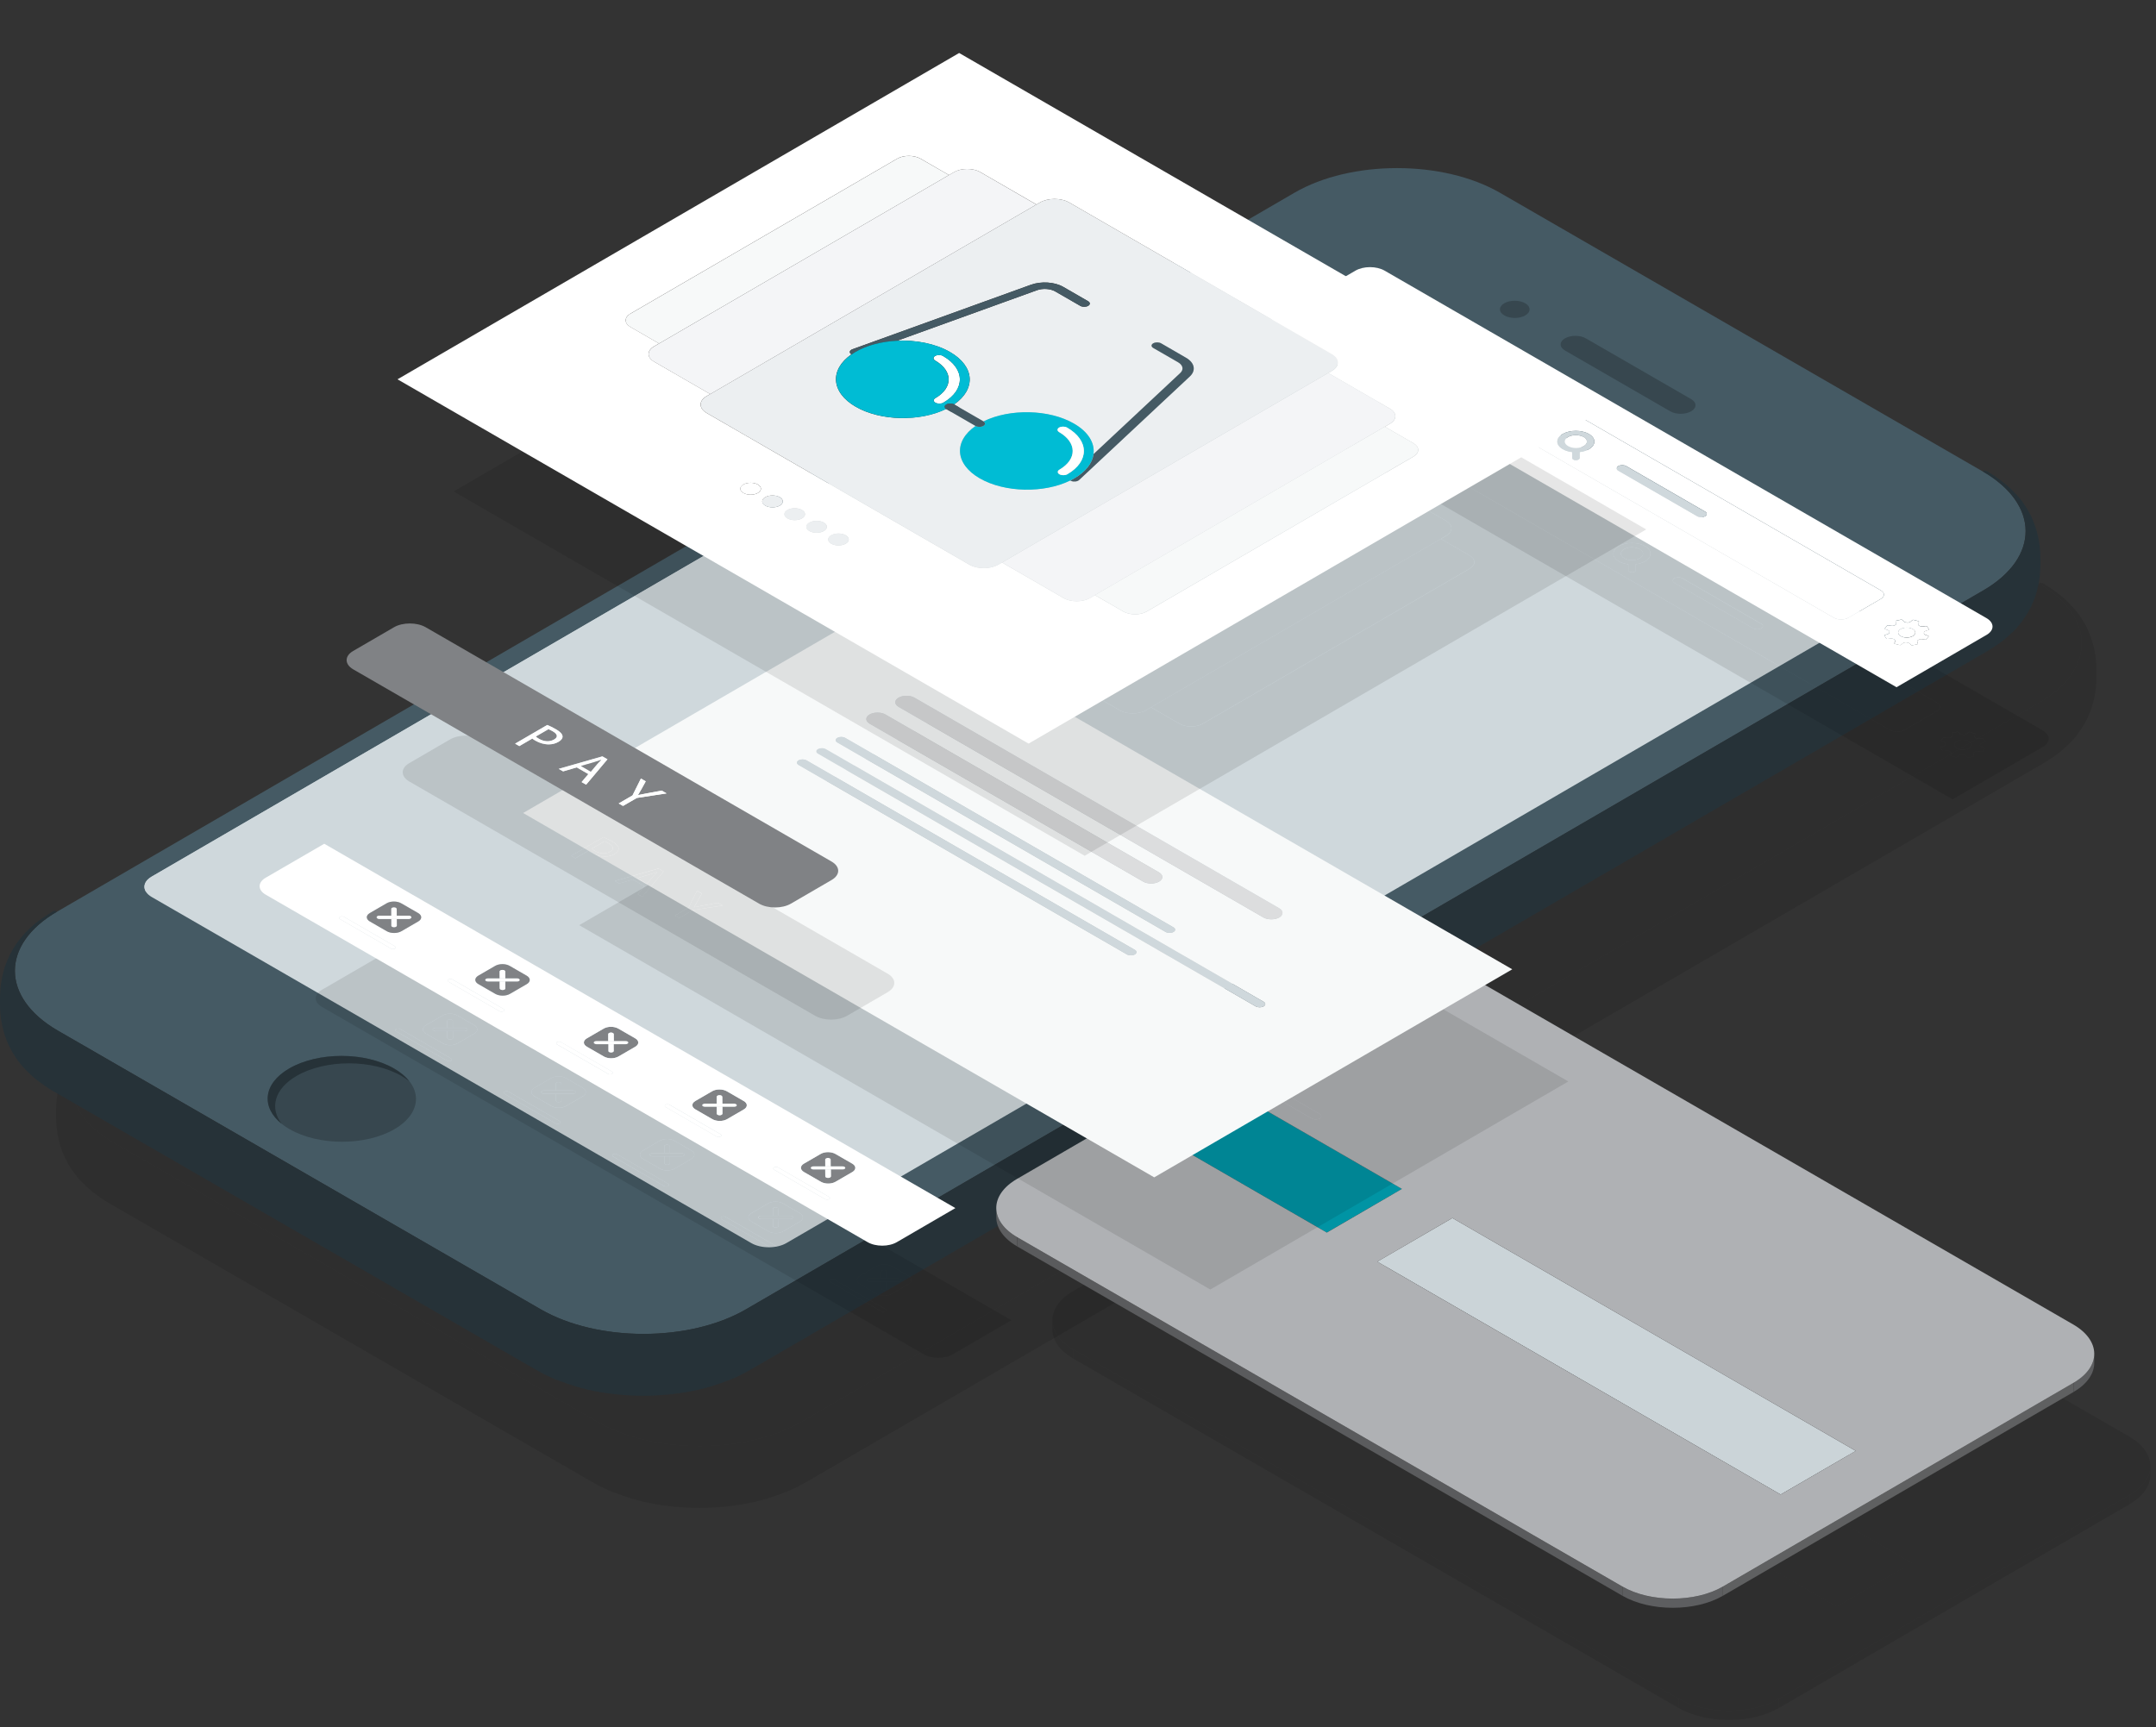 <?xml version="1.0" encoding="utf-8"?>
<!-- Generator: Adobe Illustrator 24.0.3, SVG Export Plug-In . SVG Version: 6.00 Build 0)  -->
<svg version="1.1" xmlns="http://www.w3.org/2000/svg" xmlns:xlink="http://www.w3.org/1999/xlink" x="0px" y="0px"
	 viewBox="0 0 384.38 307.98" style="enable-background:new 0 0 384.38 307.98;" xml:space="preserve">
<rect x="0" y="0" width="384.38" height="307.98" fill="#333333" stroke="none"/>
<style type="text/css">
	.st0{opacity:0.1;}
	.st1{fill:#455A64;}
	.st2{fill:#263238;}
	.st3{fill:#37474F;}
	.st4{fill:#CFD8DC;}
	.st5{clip-path:url(#SVGID_2_);}
	.st6{clip-path:url(#SVGID_4_);}
	.st7{clip-path:url(#SVGID_6_);}
	.st8{enable-background:new    ;}
	.st9{fill:#5F6061;}
	.st10{fill:#5A5B5D;}
	.st11{fill:#004C54;}
	.st12{fill:#0094A4;}
	.st13{fill:#005058;}
	.st14{clip-path:url(#SVGID_8_);enable-background:new    ;}
	.st15{fill:#5D5E60;}
	.st16{clip-path:url(#SVGID_10_);enable-background:new    ;}
	.st17{fill:#CBD4D8;}
	.st18{fill:#6D7274;}
	.st19{fill:#686D6F;}
	.st20{clip-path:url(#SVGID_12_);enable-background:new    ;}
	.st21{fill:#AFB1B4;}
	.st22{fill:#FFFFFF;}
	.st23{fill:#808285;}
	.st24{fill:#F7F9F9;}
	.st25{fill:#DCDDDE;}
	.st26{fill:#ECEFF1;}
	.st27{fill:#F4F5F7;}
	.st28{fill:#00BCD4;}
</style>
<g id="BACKGROUND_2">
</g>
<g id="OBJECTS">
	<g id="Novo_símbolo_6_2_">
	</g>
	<g id="Novo_símbolo_6_1_">
	</g>
	<g id="Novo_símbolo_6">
	</g>
	<g>
		<g class="st0">
			<path d="M363.49,104.07c10.14,5.86,10.2,15.35,0.12,21.21c-73.53,42.73-147.06,85.46-220.6,128.2c-10.08,5.86-26.48,5.86-36.62,0
				c-28.7-16.57-57.39-33.13-86.09-49.7c-10.14-5.86-10.2-15.36-0.12-21.21c73.53-42.73,147.06-85.46,220.6-128.2
				c10.08-5.86,26.48-5.86,36.63,0C306.1,70.94,334.8,87.51,363.49,104.07z"/>
			<path d="M373.62,117.22c-0.16-1.2-0.37-2.05-0.49-2.44c-0.17-0.61-0.37-1.29-0.93-2.53c-0.31-0.7-0.61-1.19-1.11-2
				c-0.32-0.51-0.81-1.16-1.2-1.61c-0.51-0.59-1.25-1.34-1.83-1.87c-0.68-0.62-1.68-1.33-2.43-1.87c-0.4-0.28-0.97-0.6-1.38-0.86
				c-0.23-0.13-0.49-0.13-0.76,0.02c10.14,5.86,10.2,15.35,0.12,21.21l-220.6,128.2c-10.08,5.86-26.48,5.86-36.62,0l0,0l-86.09-49.7
				c-10.14-5.86-10.2-15.36-0.12-21.21c-0.28-0.16-0.54-0.16-0.78-0.02c-0.78,0.48-1.8,1.16-2.54,1.7
				c-0.36,0.26-0.82,0.65-1.15,0.95c-0.5,0.47-1.17,1.1-1.62,1.62c-0.83,0.97-1.32,1.69-1.59,2.13c-1.1,1.79-1.57,3.19-1.89,4.33
				c-0.19,0.69-0.35,1.5-0.47,2.42c-0.1,0.78-0.12,1.37-0.14,2.19l0,1.2c0,0.8,0.09,1.6,0.29,2.39c-0.2-0.79-0.29-1.59-0.29-2.39
				c0,2.22,0.36,3.8,0.67,4.93c0.57,2.06,1.53,3.62,1.85,4.14c0.36,0.58,0.95,1.37,1.29,1.77c0.55,0.64,1.34,1.43,1.96,2
				c0.66,0.61,1.66,1.3,2.39,1.83c0.39,0.28,0.95,0.59,1.35,0.84h0l86.09,49.7c1.93,1.11,3.47,1.7,3.49,1.71
				c1.07,0.41,2.52,0.91,3.61,1.26c0.57,0.18,1.35,0.36,1.93,0.51c2.98,0.72,6.65,1.13,10.06,1.13c3.46,0,7.04-0.41,10.08-1.14
				c0.6-0.14,1.39-0.33,1.98-0.52c1.09-0.35,2.53-0.85,3.59-1.27c0.56-0.22,1.29-0.57,1.82-0.83c0.48-0.24,1.11-0.6,1.58-0.85
				c0.27-0.16,0.5-0.48,0.69-0.95c-0.18,0.47-0.42,0.8-0.69,0.95L232,213l132.36-76.92c0.75-0.46,1.75-1.09,2.45-1.62
				c0.69-0.53,1.55-1.31,2.18-1.91c0.43-0.41,0.95-1.02,1.31-1.49c0.39-0.51,0.87-1.23,1.21-1.78c0.61-0.99,1.29-2.59,1.59-3.72
				c0.18-0.69,0.36-1.35,0.5-2.4c0.13-0.95,0.15-1.6,0.17-2.42v0l0-1.2C373.76,118.82,373.74,118.13,373.62,117.22z"/>
			<path d="M311.5,91.17c1.04,0.6,1.04,1.57,0.01,2.17c-1.03,0.6-2.7,0.6-3.74,0l-18.75-10.83c-1.04-0.6-1.04-1.57-0.02-2.17
				c1.03-0.6,2.7-0.6,3.74,0L311.5,91.17z"/>
			<path d="M281.92,74.08c1.03,0.6,1.04,1.57,0.01,2.17c-1.03,0.6-2.7,0.6-3.73,0c-1.04-0.6-1.04-1.57-0.02-2.17
				C279.2,73.48,280.88,73.48,281.92,74.08z"/>
			<path d="M80.26,210.53c5.18,2.99,5.21,7.83,0.06,10.83c-5.14,2.99-13.51,2.99-18.69,0c-5.18-2.99-5.2-7.84-0.06-10.83
				C66.72,207.54,75.08,207.54,80.26,210.53z"/>
			<path d="M62.88,211.86c5.15-2.99,13.51-2.99,18.69,0c0.52,0.3,0.98,0.63,1.39,0.96c-0.64-0.83-1.54-1.6-2.72-2.28
				c-5.18-2.99-13.54-2.99-18.69,0c-4.63,2.69-5.05,6.87-1.33,9.87C58.04,217.58,58.91,214.17,62.88,211.86z"/>
			<path d="M340.21,127.61c1.73,1,1.74,2.62,0.02,3.62L150.2,241.67c-1.72,1-4.53,1-6.26,0L37.05,179.96
				c-1.73-1-1.74-2.63-0.02-3.63L227.06,65.89c1.72-1,4.53-1,6.26,0L340.21,127.61z"/>
			<path d="M37.03,178.16L227.06,67.73c1.72-1,4.53-1,6.26,0l106.89,61.72c0.46,0.26,0.79,0.58,1,0.91c0.61-0.92,0.27-2-1-2.74
				L233.32,65.9c-1.73-1-4.54-1-6.26,0L37.03,176.33c-1.26,0.73-1.59,1.81-0.99,2.72C36.26,178.73,36.58,178.43,37.03,178.16z"/>
		</g>
		<g>
			<g>
				<g>
					<path class="st1" d="M353.49,84.07c10.14,5.86,10.2,15.35,0.12,21.21c-73.53,42.73-147.06,85.46-220.6,128.2
						c-10.08,5.86-26.48,5.86-36.62,0c-28.7-16.57-57.39-33.13-86.09-49.7c-10.14-5.86-10.2-15.36-0.12-21.21
						c73.53-42.73,147.06-85.46,220.6-128.2c10.08-5.86,26.48-5.86,36.63,0C296.1,50.94,324.8,67.51,353.49,84.07z"/>
				</g>
				<path class="st2" d="M363.62,97.22c-0.16-1.2-0.37-2.05-0.49-2.44c-0.17-0.61-0.37-1.29-0.93-2.53c-0.31-0.7-0.61-1.19-1.11-2
					c-0.32-0.51-0.81-1.16-1.2-1.61c-0.51-0.59-1.25-1.34-1.83-1.87c-0.68-0.62-1.68-1.33-2.43-1.87c-0.4-0.28-0.97-0.6-1.38-0.86
					c-0.23-0.13-0.49-0.13-0.76,0.02c10.14,5.86,10.2,15.35,0.12,21.21l-220.6,128.2c-10.08,5.86-26.48,5.86-36.62,0l0,0
					l-86.09-49.7c-10.14-5.86-10.2-15.36-0.12-21.21c-0.28-0.16-0.54-0.16-0.78-0.02c-0.78,0.48-1.8,1.16-2.54,1.7
					c-0.36,0.26-0.82,0.65-1.15,0.95c-0.5,0.47-1.17,1.1-1.62,1.62c-0.83,0.97-1.32,1.69-1.59,2.13c-1.1,1.79-1.57,3.19-1.89,4.33
					c-0.19,0.69-0.35,1.5-0.47,2.42c-0.1,0.78-0.12,1.37-0.14,2.19l0,1.2c0,0.8,0.09,1.6,0.29,2.39c-0.2-0.79-0.29-1.59-0.29-2.39
					c0,2.22,0.36,3.8,0.67,4.93c0.57,2.06,1.53,3.62,1.85,4.14c0.36,0.58,0.95,1.37,1.29,1.77c0.55,0.64,1.34,1.43,1.96,2
					c0.66,0.61,1.66,1.3,2.39,1.83c0.39,0.28,0.95,0.59,1.35,0.84h0l86.09,49.7c1.93,1.11,3.47,1.7,3.49,1.71
					c1.07,0.41,2.52,0.91,3.61,1.26c0.57,0.18,1.35,0.36,1.93,0.51c2.98,0.72,6.65,1.13,10.06,1.13c3.46,0,7.04-0.41,10.08-1.14
					c0.6-0.14,1.39-0.33,1.98-0.52c1.09-0.35,2.53-0.85,3.59-1.27c0.56-0.22,1.29-0.57,1.82-0.83c0.48-0.24,1.11-0.6,1.58-0.85
					c0.27-0.16,0.5-0.48,0.69-0.95c-0.18,0.47-0.42,0.8-0.69,0.95L222,193l132.36-76.92c0.75-0.46,1.75-1.09,2.45-1.62
					c0.69-0.53,1.55-1.31,2.18-1.91c0.43-0.41,0.95-1.02,1.31-1.49c0.39-0.51,0.87-1.23,1.21-1.78c0.61-0.99,1.29-2.59,1.59-3.72
					c0.18-0.69,0.36-1.35,0.5-2.4c0.13-0.95,0.15-1.6,0.17-2.42v0l0-1.2C363.76,98.82,363.74,98.13,363.62,97.22z"/>
				<g>
					<g>
						<path class="st3" d="M301.5,71.17c1.04,0.6,1.04,1.57,0.01,2.17c-1.03,0.6-2.7,0.6-3.74,0l-18.75-10.83
							c-1.04-0.6-1.04-1.57-0.02-2.17c1.03-0.6,2.7-0.6,3.74,0L301.5,71.17z"/>
					</g>
					<g>
						<path class="st3" d="M271.92,54.08c1.03,0.6,1.04,1.57,0.01,2.17c-1.03,0.6-2.7,0.6-3.73,0c-1.04-0.6-1.04-1.57-0.02-2.17
							C269.2,53.48,270.88,53.48,271.92,54.08z"/>
					</g>
				</g>
				<g>
					<path class="st3" d="M70.26,190.53c5.18,2.99,5.21,7.83,0.06,10.83c-5.14,2.99-13.51,2.99-18.69,0
						c-5.18-2.99-5.2-7.84-0.06-10.83C56.72,187.54,65.08,187.54,70.26,190.53z"/>
					<path class="st2" d="M52.88,191.86c5.15-2.99,13.51-2.99,18.69,0c0.52,0.3,0.98,0.63,1.39,0.96c-0.64-0.83-1.54-1.6-2.72-2.28
						c-5.18-2.99-13.54-2.99-18.69,0c-4.63,2.69-5.05,6.87-1.33,9.87C48.04,197.58,48.91,194.17,52.88,191.86z"/>
				</g>
				<g>
					<g>
						<path class="st4" d="M330.21,107.61c1.73,1,1.74,2.62,0.02,3.62L140.2,221.67c-1.72,1-4.53,1-6.26,0L27.05,159.96
							c-1.73-1-1.74-2.63-0.02-3.63L217.06,45.89c1.72-1,4.53-1,6.26,0L330.21,107.61z"/>
					</g>
				</g>
				<path class="st4" d="M27.03,158.16L217.06,47.73c1.72-1,4.53-1,6.26,0l106.89,61.72c0.46,0.26,0.79,0.58,1,0.91
					c0.61-0.92,0.27-2-1-2.74L223.32,45.9c-1.73-1-4.54-1-6.26,0L27.03,156.33c-1.26,0.73-1.59,1.81-0.99,2.72
					C26.26,158.73,26.58,158.43,27.03,158.16z"/>
			</g>
		</g>
	</g>
	<g>
		<g class="st0">
			<polygon points="232.97,216.44 232.97,218.07 219.58,225.86 219.58,224.23 			"/>
			<polygon points="259.95,232.02 259.95,233.65 232.97,218.07 232.97,216.44 			"/>
			<polygon points="246.55,239.8 246.55,241.43 219.58,225.86 219.58,224.23 			"/>
			<polygon points="259.95,232.02 246.55,239.8 219.58,224.23 232.97,216.44 			"/>
			<polygon points="259.95,232.02 259.95,233.65 246.55,241.43 246.55,239.8 			"/>
			<g>
				<defs>
					<path id="SVGID_1_" d="M187.61,237.04l0-1.63c-0.01,1.89,1.24,3.78,3.74,5.23l0,1.63
						C188.85,240.82,187.61,238.93,187.61,237.04z"/>
				</defs>
				<clipPath id="SVGID_2_">
					<use xlink:href="#SVGID_1_"  style="overflow:visible;"/>
				</clipPath>
				<path class="st5" d="M191.36,240.64l0,1.63c-2.5-1.44-3.75-3.34-3.74-5.23l0-1.63C187.61,237.3,188.86,239.19,191.36,240.64"/>
			</g>
			<polygon points="268.94,237.21 268.93,238.84 255.54,246.62 255.54,244.99 			"/>
			<g>
				<defs>
					<path id="SVGID_3_" d="M383.37,261.43l0,1.63c-0.01,1.87-1.23,3.73-3.68,5.15l0-1.63C382.14,265.16,383.37,263.3,383.37,261.43
						z"/>
				</defs>
				<clipPath id="SVGID_4_">
					<use xlink:href="#SVGID_3_"  style="overflow:visible;"/>
				</clipPath>
				<path class="st6" d="M383.37,261.43l0,1.63c-0.01,1.87-1.23,3.73-3.68,5.15l0-1.63C382.14,265.16,383.37,263.3,383.37,261.43"/>
			</g>
			<polygon points="340.86,278.74 340.86,280.37 268.93,238.84 268.94,237.21 			"/>
			<polygon points="340.86,278.74 327.46,286.52 255.54,244.99 268.94,237.21 			"/>
			<polygon points="340.86,278.74 340.86,280.37 327.46,288.15 327.46,286.52 			"/>
			<polygon points="327.46,286.52 327.46,288.15 255.54,246.62 255.54,244.99 			"/>
			<polygon points="379.69,266.58 379.69,268.22 317.17,304.56 317.17,302.93 			"/>
			<polygon points="299.25,302.93 299.25,304.56 191.35,242.27 191.36,240.64 			"/>
			<g>
				<defs>
					<path id="SVGID_5_" d="M317.17,302.93l0,1.63c-4.94,2.87-12.96,2.86-17.92,0l0-1.63C304.21,305.79,312.24,305.79,317.17,302.93
						z"/>
				</defs>
				<clipPath id="SVGID_6_">
					<use xlink:href="#SVGID_5_"  style="overflow:visible;"/>
				</clipPath>
				<path class="st7" d="M317.17,302.93l0,1.63c-4.94,2.87-12.96,2.86-17.92,0l0-1.63C304.21,305.79,312.24,305.79,317.17,302.93"/>
			</g>
			<path d="M379.69,266.58l-62.52,36.34c-4.94,2.87-12.96,2.86-17.92,0l-107.89-62.29c-4.97-2.87-4.99-7.52-0.06-10.39l62.52-36.34
				c4.93-2.86,12.96-2.86,17.92,0l107.89,62.29C384.6,259.07,384.62,263.72,379.69,266.58z M327.46,286.52l13.4-7.79l-71.92-41.53
				l-13.4,7.79L327.46,286.52 M246.55,239.8l13.4-7.79l-26.97-15.57l-13.39,7.79L246.55,239.8"/>
		</g>
		<g>
			<g class="st8">
				<g>
					<polygon class="st9" points="222.97,196.44 222.97,198.07 209.58,205.86 209.58,204.23 					"/>
				</g>
				<g>
					<polygon class="st10" points="249.95,212.02 249.95,213.65 222.97,198.07 222.97,196.44 					"/>
				</g>
				<g>
					<polygon class="st11" points="236.55,219.8 236.55,221.43 209.58,205.86 209.58,204.23 					"/>
				</g>
				<g>
					<polygon class="st12" points="249.95,212.02 236.55,219.8 209.58,204.23 222.97,196.44 					"/>
				</g>
				<g>
					<polygon class="st13" points="249.95,212.02 249.95,213.65 236.55,221.43 236.55,219.8 					"/>
				</g>
				<g class="st8">
					<defs>
						<path id="SVGID_7_" class="st8" d="M177.61,217.04l0-1.63c-0.01,1.89,1.24,3.78,3.74,5.23l0,1.63
							C178.85,220.82,177.61,218.93,177.61,217.04z"/>
					</defs>
					<clipPath id="SVGID_8_">
						<use xlink:href="#SVGID_7_"  style="overflow:visible;"/>
					</clipPath>
					<g class="st14">
						<path class="st15" d="M181.36,220.64l0,1.63c-2.5-1.44-3.75-3.34-3.74-5.23l0-1.63C177.61,217.3,178.86,219.19,181.36,220.64"
							/>
					</g>
				</g>
				<g>
					<polygon class="st9" points="258.94,217.21 258.93,218.84 245.54,226.62 245.54,224.99 					"/>
				</g>
				<g class="st8">
					<defs>
						<path id="SVGID_9_" class="st8" d="M373.37,241.43l0,1.63c-0.01,1.87-1.23,3.73-3.68,5.15l0-1.63
							C372.14,245.16,373.37,243.3,373.37,241.43z"/>
					</defs>
					<clipPath id="SVGID_10_">
						<use xlink:href="#SVGID_9_"  style="overflow:visible;"/>
					</clipPath>
					<g class="st16">
						<path class="st15" d="M373.37,241.43l0,1.63c-0.01,1.87-1.23,3.73-3.68,5.15l0-1.63C372.14,245.16,373.37,243.3,373.37,241.43
							"/>
					</g>
				</g>
				<g>
					<polygon class="st10" points="330.86,258.74 330.86,260.37 258.93,218.84 258.94,217.21 					"/>
				</g>
				<g>
					<polygon class="st17" points="330.86,258.74 317.46,266.52 245.54,224.99 258.94,217.21 					"/>
				</g>
				<g>
					<polygon class="st18" points="330.86,258.74 330.86,260.37 317.46,268.15 317.46,266.52 					"/>
				</g>
				<g>
					<polygon class="st19" points="317.46,266.52 317.46,268.15 245.54,226.62 245.54,224.99 					"/>
				</g>
				<g>
					<polygon class="st9" points="369.69,246.58 369.69,248.22 307.17,284.56 307.17,282.93 					"/>
				</g>
				<g>
					<polygon class="st10" points="289.25,282.93 289.25,284.56 181.35,222.27 181.36,220.64 					"/>
				</g>
				<g class="st8">
					<defs>
						<path id="SVGID_11_" class="st8" d="M307.17,282.93l0,1.63c-4.94,2.87-12.96,2.86-17.92,0l0-1.63
							C294.21,285.79,302.24,285.79,307.17,282.93z"/>
					</defs>
					<clipPath id="SVGID_12_">
						<use xlink:href="#SVGID_11_"  style="overflow:visible;"/>
					</clipPath>
					<g class="st20">
						<path class="st15" d="M307.17,282.93l0,1.63c-4.94,2.87-12.96,2.86-17.92,0l0-1.63C294.21,285.79,302.24,285.79,307.17,282.93
							"/>
					</g>
				</g>
				<g>
					<path class="st21" d="M369.69,246.58l-62.52,36.34c-4.94,2.87-12.96,2.86-17.92,0l-107.89-62.29
						c-4.97-2.87-4.99-7.52-0.06-10.39l62.52-36.34c4.93-2.86,12.96-2.86,17.92,0l107.89,62.29
						C374.6,239.07,374.62,243.72,369.69,246.58z M317.46,266.52l13.4-7.79l-71.92-41.53l-13.4,7.79L317.46,266.52 M236.55,219.8
						l13.4-7.79l-26.97-15.57l-13.39,7.79L236.55,219.8"/>
				</g>
			</g>
		</g>
	</g>
	<g>
		<g class="st0">
			<path d="M351.01,132.17c0.44,0.25,0.59,0.65,0.32,0.99c-0.34,0.44-1.24,0.64-2.01,0.45c-0.17-0.05-0.33-0.11-0.45-0.18
				c-0.44-0.25-0.59-0.65-0.33-0.99c0.35-0.45,1.25-0.65,2.02-0.45C350.73,132.04,350.88,132.1,351.01,132.17z"/>
			<path d="M345.33,125.29c0.72,0.41,0.72,1.08,0,1.5l-5.8,3.37c-0.72,0.42-1.88,0.42-2.59,0l-79.91-46.14
				c-0.72-0.42-0.73-1.09-0.01-1.5l5.8-3.37c0.72-0.42,1.88-0.42,2.6,0L345.33,125.29z M290.97,102.06c0.36,0,0.65-0.17,0.66-0.38
				l-0.01-1.06c0.62-0.07,1.21-0.25,1.67-0.52c0.62-0.36,0.96-0.84,0.96-1.36c0-0.51-0.35-0.99-0.97-1.35s-1.46-0.56-2.34-0.56
				c-0.88,0-1.72,0.2-2.34,0.56c-0.62,0.36-0.96,0.84-0.96,1.36c0,0.51,0.36,0.99,0.98,1.35c0.47,0.27,1.05,0.45,1.68,0.52
				l0.01,1.06c0,0.1,0.07,0.2,0.19,0.27C290.61,102.02,290.78,102.06,290.97,102.06 M312.59,112.05c0.4,0.23,1.03,0.22,1.41,0
				c0.39-0.22,0.39-0.59,0-0.82l-14.07-8.12c-0.39-0.22-1.03-0.22-1.41,0c-0.39,0.22-0.38,0.59,0,0.82L312.59,112.05"/>
			<path d="M291.63,101.68c-0.01,0.21-0.3,0.38-0.66,0.38c-0.18,0-0.36-0.04-0.47-0.11c-0.12-0.07-0.19-0.17-0.19-0.27l-0.01-1.06
				c-0.63-0.07-1.21-0.25-1.68-0.52c-0.63-0.36-0.98-0.84-0.98-1.35c0-0.51,0.34-1,0.96-1.36c0.62-0.36,1.45-0.56,2.34-0.56
				c0.88,0,1.71,0.2,2.34,0.56s0.97,0.84,0.97,1.35c0,0.52-0.34,1-0.96,1.36c-0.46,0.27-1.05,0.45-1.67,0.52L291.63,101.68z
				 M290.95,99.89c0.53,0,1.03-0.12,1.4-0.34c0.37-0.22,0.58-0.51,0.57-0.81c0-0.3-0.21-0.59-0.58-0.81
				c-0.38-0.22-0.88-0.34-1.4-0.34c-0.53,0-1.03,0.12-1.4,0.34c-0.37,0.22-0.58,0.51-0.57,0.81c0,0.31,0.23,0.59,0.6,0.8
				C289.93,99.76,290.42,99.89,290.95,99.89"/>
			<path d="M292.35,97.93c0.37,0.21,0.58,0.51,0.58,0.81c0,0.31-0.2,0.6-0.57,0.81c-0.37,0.22-0.87,0.34-1.4,0.34
				c-0.53,0-1.02-0.13-1.39-0.34c-0.36-0.21-0.6-0.5-0.6-0.8c0-0.31,0.2-0.6,0.57-0.81c0.37-0.22,0.87-0.34,1.4-0.34
				C291.47,97.6,291.97,97.72,292.35,97.93z"/>
			<path d="M313.99,111.24c0.4,0.23,0.39,0.59,0,0.82s-1.02,0.23-1.41,0l-14.07-8.12c-0.39-0.22-0.39-0.59,0-0.82
				c0.39-0.22,1.02-0.22,1.41,0L313.99,111.24z"/>
			<polygon points="254.66,74.95 254.57,75.53 250,75.29 250.25,77.81 249.25,77.84 248.93,74.65 			"/>
			<path d="M351.86,134.6c0.08,0.17,0.14,0.27-0.07,0.31s-0.07,0.01-0.4,0.08c-0.34,0.08-0.2,0.04-0.41,0.09
				c-0.1,0.02-0.17,0.01-0.23-0.02c-0.06-0.04-0.11-0.1-0.19-0.18c-0.06-0.08-0.14-0.15-0.23-0.2c-0.11-0.06-0.23-0.1-0.4-0.1
				l-0.18-0.01c-0.31,0-0.5,0.12-0.65,0.28c-0.15,0.15-0.23,0.24-0.43,0.19c-0.2-0.05-0.07-0.02-0.39-0.1
				c-0.33-0.09-0.2-0.05-0.4-0.11c-0.04-0.01-0.07-0.02-0.09-0.03c-0.1-0.06-0.04-0.14,0.04-0.28c0.11-0.17,0.13-0.34-0.07-0.47
				l-0.13-0.08c-0.21-0.12-0.5-0.12-0.8-0.07c-0.24,0.04-0.39,0.07-0.48,0.01c-0.02-0.01-0.04-0.03-0.06-0.05
				c-0.08-0.12-0.03-0.04-0.15-0.23c-0.13-0.2-0.08-0.12-0.15-0.24c-0.08-0.12,0.07-0.16,0.35-0.24c0.29-0.08,0.51-0.18,0.52-0.36
				l0.01-0.11c0-0.1-0.07-0.19-0.19-0.26c-0.08-0.05-0.18-0.09-0.29-0.12c-0.13-0.04-0.23-0.08-0.29-0.11
				c-0.07-0.04-0.08-0.08-0.04-0.14c0.09-0.12,0.03-0.04,0.17-0.22c0.15-0.2,0.09-0.12,0.18-0.23c0.09-0.12,0.25-0.08,0.54-0.03
				c0.3,0.06,0.59,0.08,0.81-0.04l0.14-0.07c0.21-0.12,0.2-0.29,0.11-0.46c-0.08-0.17-0.14-0.27,0.07-0.31
				c0.2-0.04,0.07-0.01,0.4-0.08c0.34-0.08,0.2-0.04,0.41-0.09c0.1-0.02,0.17-0.01,0.23,0.02c0.06,0.04,0.11,0.1,0.19,0.18
				c0.06,0.08,0.14,0.15,0.23,0.2c0.11,0.06,0.23,0.1,0.4,0.1l0.18,0.01c0.31,0,0.51-0.13,0.65-0.28c0.15-0.15,0.23-0.24,0.43-0.19
				c0.2,0.05,0.07,0.02,0.39,0.1c0.34,0.09,0.2,0.06,0.4,0.11c0.04,0.01,0.07,0.02,0.09,0.03c0.1,0.06,0.04,0.14-0.04,0.28
				c-0.11,0.17-0.14,0.34,0.07,0.47l0.12,0.08c0.22,0.13,0.5,0.12,0.81,0.07c0.24-0.04,0.39-0.07,0.48-0.01
				c0.02,0.01,0.04,0.03,0.06,0.05c0.08,0.12,0.02,0.04,0.15,0.23c0.13,0.2,0.08,0.12,0.15,0.24c0.08,0.12-0.07,0.16-0.35,0.24
				c-0.29,0.08-0.51,0.18-0.52,0.36l-0.01,0.1c0,0.1,0.07,0.19,0.19,0.26c0.08,0.05,0.18,0.09,0.3,0.12
				c0.13,0.04,0.23,0.08,0.29,0.11c0.07,0.04,0.08,0.08,0.04,0.14c-0.09,0.12-0.03,0.04-0.17,0.22c-0.15,0.19-0.09,0.12-0.18,0.23
				c-0.09,0.12-0.25,0.08-0.54,0.03c-0.3-0.06-0.59-0.08-0.81,0.04l-0.13,0.07C351.77,134.26,351.77,134.42,351.86,134.6z
				 M349.32,133.62c0.77,0.2,1.67,0,2.01-0.45c0.26-0.35,0.12-0.74-0.32-0.99c-0.13-0.07-0.28-0.14-0.45-0.18
				c-0.77-0.2-1.67,0-2.02,0.45c-0.26,0.35-0.11,0.74,0.33,0.99C348.99,133.51,349.15,133.57,349.32,133.62"/>
			<path d="M364.15,130.22c1.44,0.83,1.45,2.17,0.02,3l-16.05,9.33L235.61,77.59l16.05-9.33c1.43-0.83,3.75-0.83,5.19,0
				L364.15,130.22z M339.54,130.16l5.8-3.37c0.72-0.42,0.71-1.09,0-1.5l-79.91-46.14c-0.72-0.42-1.88-0.42-2.6,0l-5.8,3.37
				c-0.72,0.42-0.71,1.09,0.01,1.5l79.91,46.14C337.66,130.57,338.82,130.57,339.54,130.16 M351.86,134.6
				c-0.09-0.18-0.1-0.34,0.12-0.47l0.11-0.07c0.24-0.13,0.53-0.11,0.83-0.04c0.29,0.06,0.45,0.09,0.54-0.03
				c0.09-0.11,0.03-0.04,0.18-0.23c0.15-0.19,0.09-0.11,0.18-0.23c0.05-0.06,0.03-0.1-0.04-0.14c-0.06-0.04-0.16-0.07-0.29-0.11
				c-0.11-0.04-0.22-0.08-0.3-0.12c-0.12-0.07-0.19-0.15-0.19-0.26l0.01-0.1c0.01-0.18,0.23-0.29,0.52-0.37
				c0.28-0.08,0.43-0.12,0.35-0.24c-0.08-0.12-0.02-0.04-0.15-0.23c-0.13-0.2-0.08-0.12-0.15-0.24c-0.02-0.02-0.04-0.04-0.06-0.05
				c-0.09-0.05-0.25-0.03-0.48,0.01c-0.31,0.05-0.59,0.06-0.81-0.07l-0.11-0.07c-0.22-0.14-0.19-0.31-0.08-0.48
				c0.08-0.14,0.14-0.23,0.04-0.28c-0.02-0.01-0.05-0.02-0.09-0.03c-0.2-0.05-0.06-0.02-0.4-0.11c-0.32-0.08-0.18-0.05-0.39-0.1
				c-0.2-0.05-0.28,0.04-0.43,0.19c-0.15,0.16-0.34,0.28-0.65,0.28l-0.17-0.01c-0.18,0-0.31-0.04-0.41-0.1
				c-0.09-0.05-0.16-0.12-0.23-0.2c-0.07-0.08-0.12-0.15-0.19-0.18c-0.06-0.03-0.13-0.04-0.23-0.02c-0.2,0.04-0.07,0.01-0.4,0.08
				c-0.34,0.08-0.2,0.04-0.41,0.09c-0.21,0.05-0.15,0.14-0.07,0.31c0.09,0.18,0.1,0.34-0.11,0.46l-0.12,0.07
				c-0.24,0.13-0.53,0.11-0.83,0.04c-0.29-0.06-0.45-0.09-0.54,0.03c-0.09,0.11-0.04,0.04-0.18,0.23c-0.15,0.19-0.09,0.11-0.18,0.23
				c-0.05,0.06-0.03,0.1,0.04,0.14c0.06,0.04,0.16,0.07,0.29,0.11c0.11,0.03,0.21,0.07,0.29,0.12c0.12,0.07,0.19,0.15,0.19,0.26
				l-0.01,0.1c-0.01,0.18-0.23,0.29-0.52,0.37c-0.28,0.08-0.43,0.12-0.35,0.24c0.08,0.12,0.02,0.04,0.15,0.23
				c0.13,0.2,0.08,0.12,0.15,0.24c0.02,0.02,0.04,0.04,0.06,0.05c0.09,0.05,0.24,0.02,0.48-0.01c0.31-0.05,0.59-0.06,0.8,0.07
				l0.12,0.07c0.21,0.14,0.19,0.31,0.08,0.48c-0.08,0.14-0.14,0.23-0.04,0.28c0.02,0.01,0.05,0.02,0.09,0.03
				c0.2,0.06,0.07,0.02,0.4,0.1c0.33,0.08,0.19,0.05,0.4,0.1c0.2,0.05,0.28-0.04,0.43-0.19c0.15-0.16,0.35-0.28,0.65-0.28l0.17,0.01
				c0.18,0,0.31,0.04,0.41,0.1c0.09,0.05,0.16,0.12,0.23,0.2c0.07,0.08,0.12,0.15,0.19,0.18c0.06,0.03,0.13,0.04,0.23,0.02
				c0.2-0.04,0.07-0.01,0.4-0.08c0.34-0.08,0.2-0.04,0.41-0.09S351.95,134.77,351.86,134.6 M250.25,77.81L250,75.29l4.56,0.24
				l0.09-0.58l-5.72-0.3l0.32,3.2L250.25,77.81"/>
		</g>
		<g>
			<g>
				<path class="st22" d="M341.01,112.17c0.44,0.25,0.59,0.65,0.32,0.99c-0.34,0.44-1.24,0.64-2.01,0.45
					c-0.17-0.05-0.33-0.11-0.45-0.18c-0.44-0.25-0.59-0.65-0.33-0.99c0.35-0.45,1.25-0.65,2.02-0.45
					C340.73,112.04,340.88,112.1,341.01,112.17z"/>
			</g>
			<g>
				<path class="st22" d="M335.33,105.29c0.72,0.41,0.72,1.08,0,1.5l-5.8,3.37c-0.72,0.42-1.88,0.42-2.59,0l-79.91-46.14
					c-0.72-0.42-0.73-1.09-0.01-1.5l5.8-3.37c0.72-0.42,1.88-0.42,2.6,0L335.33,105.29z M280.97,82.06c0.36,0,0.65-0.17,0.66-0.38
					l-0.01-1.06c0.62-0.07,1.21-0.25,1.67-0.52c0.62-0.36,0.96-0.84,0.96-1.36c0-0.51-0.35-0.99-0.97-1.35s-1.46-0.56-2.34-0.56
					c-0.88,0-1.72,0.2-2.34,0.56c-0.62,0.36-0.96,0.84-0.96,1.36c0,0.51,0.36,0.99,0.98,1.35c0.47,0.27,1.05,0.45,1.68,0.52
					l0.01,1.06c0,0.1,0.07,0.2,0.19,0.27C280.61,82.02,280.78,82.06,280.97,82.06 M302.59,92.05c0.4,0.23,1.03,0.22,1.41,0
					c0.39-0.22,0.39-0.59,0-0.82l-14.07-8.12c-0.39-0.22-1.03-0.22-1.41,0c-0.39,0.22-0.38,0.59,0,0.82L302.59,92.05"/>
			</g>
			<g>
				<path class="st4" d="M281.63,81.68c-0.01,0.21-0.3,0.38-0.66,0.38c-0.18,0-0.36-0.04-0.47-0.11c-0.12-0.07-0.19-0.17-0.19-0.27
					l-0.01-1.06c-0.63-0.07-1.21-0.25-1.68-0.52c-0.63-0.36-0.98-0.84-0.98-1.35c0-0.51,0.34-1,0.96-1.36
					c0.62-0.36,1.45-0.56,2.34-0.56c0.88,0,1.71,0.2,2.34,0.56s0.97,0.84,0.97,1.35c0,0.52-0.34,1-0.96,1.36
					c-0.46,0.27-1.05,0.45-1.67,0.52L281.63,81.68z M280.95,79.89c0.53,0,1.03-0.12,1.4-0.34c0.37-0.22,0.58-0.51,0.57-0.81
					c0-0.3-0.21-0.59-0.58-0.81c-0.38-0.22-0.88-0.34-1.4-0.34c-0.53,0-1.03,0.12-1.4,0.34c-0.37,0.22-0.58,0.51-0.57,0.81
					c0,0.31,0.23,0.59,0.6,0.8C279.93,79.76,280.42,79.89,280.95,79.89"/>
			</g>
			<g>
				<path class="st22" d="M282.35,77.93c0.37,0.21,0.58,0.51,0.58,0.81c0,0.31-0.2,0.6-0.57,0.81c-0.37,0.22-0.87,0.34-1.4,0.34
					c-0.53,0-1.02-0.13-1.39-0.34c-0.36-0.21-0.6-0.5-0.6-0.8c0-0.31,0.2-0.6,0.57-0.81c0.37-0.22,0.87-0.34,1.4-0.34
					C281.47,77.6,281.97,77.72,282.35,77.93z"/>
			</g>
			<g>
				<path class="st4" d="M303.99,91.24c0.4,0.23,0.39,0.59,0,0.82s-1.02,0.23-1.41,0l-14.07-8.12c-0.39-0.22-0.39-0.59,0-0.82
					c0.39-0.22,1.02-0.22,1.41,0L303.99,91.24z"/>
			</g>
			<g class="st8">
				<g>
					<polygon class="st22" points="244.66,54.95 244.57,55.53 240,55.29 240.25,57.81 239.25,57.84 238.93,54.65 					"/>
				</g>
				<g>
					<path class="st22" d="M341.86,114.6c0.08,0.17,0.14,0.27-0.07,0.31c-0.2,0.04-0.07,0.01-0.4,0.08
						c-0.34,0.08-0.2,0.04-0.41,0.09c-0.1,0.02-0.17,0.01-0.23-0.02c-0.06-0.04-0.11-0.1-0.19-0.18c-0.06-0.08-0.14-0.15-0.23-0.2
						c-0.11-0.06-0.23-0.1-0.4-0.1l-0.18-0.01c-0.31,0-0.5,0.12-0.65,0.28c-0.15,0.15-0.23,0.24-0.43,0.19
						c-0.2-0.05-0.07-0.02-0.39-0.1c-0.33-0.09-0.2-0.05-0.4-0.11c-0.04-0.01-0.07-0.02-0.09-0.03c-0.1-0.06-0.04-0.14,0.04-0.28
						c0.11-0.17,0.13-0.34-0.07-0.47l-0.13-0.08c-0.21-0.12-0.5-0.12-0.8-0.07c-0.24,0.04-0.39,0.07-0.48,0.01
						c-0.02-0.01-0.04-0.03-0.06-0.05c-0.08-0.12-0.03-0.04-0.15-0.23c-0.13-0.2-0.08-0.12-0.15-0.24
						c-0.08-0.12,0.07-0.16,0.35-0.24c0.29-0.08,0.51-0.18,0.52-0.36l0.01-0.11c0-0.1-0.07-0.19-0.19-0.26
						c-0.08-0.05-0.18-0.09-0.29-0.12c-0.13-0.04-0.23-0.08-0.29-0.11c-0.07-0.04-0.08-0.08-0.04-0.14
						c0.09-0.12,0.03-0.04,0.17-0.22c0.15-0.2,0.09-0.12,0.18-0.23c0.09-0.12,0.25-0.08,0.54-0.03c0.3,0.06,0.59,0.08,0.81-0.04
						l0.14-0.07c0.21-0.12,0.2-0.29,0.11-0.46c-0.08-0.17-0.14-0.27,0.07-0.31c0.2-0.04,0.07-0.01,0.4-0.08
						c0.34-0.08,0.2-0.04,0.41-0.09c0.1-0.02,0.17-0.01,0.23,0.02c0.06,0.04,0.11,0.1,0.19,0.18c0.06,0.08,0.14,0.15,0.23,0.2
						c0.11,0.06,0.23,0.1,0.4,0.1l0.18,0.01c0.31,0,0.51-0.13,0.65-0.28c0.15-0.15,0.23-0.24,0.43-0.19c0.2,0.05,0.07,0.02,0.39,0.1
						c0.34,0.09,0.2,0.06,0.4,0.11c0.04,0.01,0.07,0.02,0.09,0.03c0.1,0.06,0.04,0.14-0.04,0.28c-0.11,0.17-0.14,0.34,0.07,0.47
						l0.12,0.08c0.22,0.13,0.5,0.12,0.81,0.07c0.24-0.04,0.39-0.07,0.48-0.01c0.02,0.01,0.04,0.03,0.06,0.05
						c0.08,0.12,0.02,0.04,0.15,0.23c0.13,0.2,0.08,0.12,0.15,0.24c0.08,0.12-0.07,0.16-0.35,0.24c-0.29,0.08-0.51,0.18-0.52,0.36
						l-0.01,0.1c0,0.1,0.07,0.19,0.19,0.26c0.08,0.05,0.18,0.09,0.3,0.12c0.13,0.04,0.23,0.08,0.29,0.11
						c0.07,0.04,0.08,0.08,0.04,0.14c-0.09,0.12-0.03,0.04-0.17,0.22c-0.15,0.19-0.09,0.12-0.18,0.23
						c-0.09,0.12-0.25,0.08-0.54,0.03c-0.3-0.06-0.59-0.08-0.81,0.04l-0.13,0.07C341.77,114.26,341.77,114.42,341.86,114.6z
						 M339.32,113.62c0.77,0.2,1.67,0,2.01-0.45c0.26-0.35,0.12-0.74-0.32-0.99c-0.13-0.07-0.28-0.14-0.45-0.18
						c-0.77-0.2-1.67,0-2.02,0.45c-0.26,0.35-0.11,0.74,0.33,0.99C338.99,113.51,339.15,113.57,339.32,113.62"/>
				</g>
				<g>
					<path class="st22" d="M354.15,110.22c1.44,0.83,1.45,2.17,0.02,3l-16.05,9.33L225.61,57.59l16.05-9.33
						c1.43-0.83,3.75-0.83,5.19,0L354.15,110.22z M329.54,110.16l5.8-3.37c0.72-0.42,0.71-1.09,0-1.5l-79.91-46.14
						c-0.72-0.42-1.88-0.42-2.6,0l-5.8,3.37c-0.72,0.42-0.71,1.09,0.01,1.5l79.91,46.14C327.66,110.57,328.82,110.57,329.54,110.16
						 M341.86,114.6c-0.09-0.18-0.1-0.34,0.12-0.47l0.11-0.07c0.24-0.13,0.53-0.11,0.83-0.04c0.29,0.06,0.45,0.09,0.54-0.03
						c0.09-0.11,0.03-0.04,0.18-0.23c0.15-0.19,0.09-0.11,0.18-0.23c0.05-0.06,0.03-0.1-0.04-0.14c-0.06-0.04-0.16-0.07-0.29-0.11
						c-0.11-0.04-0.22-0.08-0.3-0.12c-0.12-0.07-0.19-0.15-0.19-0.26l0.01-0.1c0.01-0.18,0.23-0.29,0.52-0.37
						c0.28-0.08,0.43-0.12,0.35-0.24c-0.08-0.12-0.02-0.04-0.15-0.23c-0.13-0.2-0.08-0.12-0.15-0.24c-0.02-0.02-0.04-0.04-0.06-0.05
						c-0.09-0.05-0.25-0.03-0.48,0.01c-0.31,0.05-0.59,0.06-0.81-0.07l-0.11-0.07c-0.22-0.14-0.19-0.31-0.08-0.48
						c0.08-0.14,0.14-0.23,0.04-0.28c-0.02-0.01-0.05-0.02-0.09-0.03c-0.2-0.05-0.06-0.02-0.4-0.11c-0.32-0.08-0.18-0.05-0.39-0.1
						c-0.2-0.05-0.28,0.04-0.43,0.19c-0.15,0.16-0.34,0.28-0.65,0.28l-0.17-0.01c-0.18,0-0.31-0.04-0.41-0.1
						c-0.09-0.05-0.16-0.12-0.23-0.2c-0.07-0.08-0.12-0.15-0.19-0.18c-0.06-0.03-0.13-0.04-0.23-0.02c-0.2,0.04-0.07,0.01-0.4,0.08
						c-0.34,0.08-0.2,0.04-0.41,0.09c-0.21,0.05-0.15,0.14-0.07,0.31c0.09,0.18,0.1,0.34-0.11,0.46l-0.12,0.07
						c-0.24,0.13-0.53,0.11-0.83,0.04c-0.29-0.06-0.45-0.09-0.54,0.03c-0.09,0.11-0.04,0.04-0.18,0.23
						c-0.15,0.19-0.09,0.11-0.18,0.23c-0.05,0.06-0.03,0.1,0.04,0.14c0.06,0.04,0.16,0.07,0.29,0.11c0.11,0.03,0.21,0.07,0.29,0.12
						c0.12,0.07,0.19,0.15,0.19,0.26l-0.01,0.1c-0.01,0.18-0.23,0.29-0.52,0.37c-0.28,0.08-0.43,0.12-0.35,0.24
						c0.08,0.12,0.02,0.04,0.15,0.23c0.13,0.2,0.08,0.12,0.15,0.24c0.02,0.02,0.04,0.04,0.06,0.05c0.09,0.05,0.24,0.02,0.48-0.01
						c0.31-0.05,0.59-0.06,0.8,0.07l0.12,0.07c0.21,0.14,0.19,0.31,0.08,0.48c-0.08,0.14-0.14,0.23-0.04,0.28
						c0.02,0.01,0.05,0.02,0.09,0.03c0.2,0.06,0.07,0.02,0.4,0.1c0.33,0.08,0.19,0.05,0.4,0.1c0.2,0.05,0.28-0.04,0.43-0.19
						c0.15-0.16,0.35-0.28,0.65-0.28l0.17,0.01c0.18,0,0.31,0.04,0.41,0.1c0.09,0.05,0.16,0.12,0.23,0.2
						c0.07,0.08,0.12,0.15,0.19,0.18c0.06,0.03,0.13,0.04,0.23,0.02c0.2-0.04,0.07-0.01,0.4-0.08c0.34-0.08,0.2-0.04,0.41-0.09
						C342,114.87,341.95,114.77,341.86,114.6 M240.25,57.81L240,55.29l4.56,0.24l0.09-0.58l-5.72-0.3l0.32,3.2L240.25,57.81"/>
				</g>
			</g>
		</g>
	</g>
	<g>
		<g class="st0">
			<path d="M121.89,205.71c0.09,0.05,0.15,0.13,0.15,0.21c0,0.15-0.22,0.28-0.49,0.29h-2.1h-1h-2.1c-0.14,0-0.26-0.04-0.35-0.09
				c-0.09-0.05-0.15-0.12-0.15-0.2c0-0.16,0.22-0.29,0.5-0.29h2.09h1l2.09,0C121.67,205.63,121.8,205.66,121.89,205.71z"/>
			<path d="M119.45,207.42c-0.01,0.16-0.23,0.29-0.5,0.29c-0.14,0-0.26-0.04-0.35-0.09c-0.09-0.05-0.15-0.12-0.15-0.2l0-1.21h1
				L119.45,207.42z"/>
			<path d="M123.25,205.16c0.72,0.42,0.73,1.09,0.01,1.5l-3,1.74c-0.72,0.42-1.88,0.42-2.6,0l-3.02-1.74
				c-0.72-0.42-0.73-1.09-0.01-1.5l3-1.74c0.72-0.42,1.87-0.42,2.6,0L123.25,205.16z M119.45,207.42l-0.01-1.21h2.1
				c0.27,0,0.5-0.13,0.49-0.29c0-0.08-0.06-0.15-0.15-0.21c-0.09-0.05-0.22-0.08-0.36-0.08l-2.09,0l-0.01-1.21
				c0-0.08-0.06-0.15-0.15-0.21s-0.21-0.08-0.35-0.08c-0.27,0-0.5,0.13-0.49,0.29l0,1.21h-2.09c-0.28,0-0.5,0.13-0.5,0.29
				c0,0.08,0.06,0.15,0.15,0.2s0.21,0.09,0.35,0.09h2.1l0,1.21c0,0.08,0.06,0.15,0.15,0.2c0.09,0.05,0.22,0.09,0.35,0.09
				C119.23,207.71,119.45,207.58,119.45,207.42"/>
			<path d="M141.23,216.88c0.09,0.05,0.15,0.13,0.15,0.21c0.01,0.16-0.21,0.29-0.49,0.29l-2.09,0l-1,0l-2.09,0
				c-0.14,0-0.26-0.04-0.35-0.09c-0.09-0.05-0.15-0.12-0.15-0.2c0-0.16,0.22-0.29,0.5-0.29h2.09h1h2.09
				C141.02,216.8,141.14,216.83,141.23,216.88z"/>
			<path d="M142.6,216.34c0.72,0.41,0.73,1.09,0.01,1.5l-3,1.74c-0.72,0.42-1.88,0.41-2.6,0l-3.03-1.75
				c-0.72-0.41-0.73-1.09-0.01-1.5l3-1.74c0.72-0.42,1.88-0.41,2.6,0L142.6,216.34z M138.8,218.59l-0.01-1.21l2.09,0
				c0.28,0,0.5-0.13,0.49-0.29c0-0.08-0.06-0.15-0.15-0.21c-0.09-0.05-0.22-0.08-0.36-0.08l-2.09,0l-0.01-1.21
				c0-0.08-0.06-0.15-0.15-0.21c-0.09-0.05-0.22-0.08-0.36-0.08c-0.27,0-0.5,0.13-0.49,0.29l0,1.21l-2.09,0
				c-0.28,0-0.5,0.13-0.5,0.29c0,0.08,0.06,0.15,0.15,0.2c0.09,0.05,0.22,0.09,0.35,0.09l2.09,0l0,1.21c0,0.08,0.06,0.15,0.15,0.2
				c0.09,0.05,0.22,0.09,0.35,0.09C138.58,218.88,138.8,218.75,138.8,218.59"/>
			<path d="M138.78,215.59l0.01,1.21h-1l0-1.21c0-0.16,0.22-0.29,0.49-0.29c0.14,0,0.27,0.03,0.36,0.08
				C138.72,215.43,138.78,215.51,138.78,215.59z"/>
			<path d="M138.8,218.59c0,0.16-0.22,0.29-0.5,0.29c-0.14,0-0.26-0.04-0.35-0.09c-0.09-0.05-0.15-0.12-0.15-0.2l0-1.21l1,0
				L138.8,218.59z"/>
			<path d="M158.13,226.76l0.01,1.21l-1,0l-0.01-1.21c0.01-0.16,0.23-0.29,0.49-0.29c0.14,0,0.27,0.03,0.36,0.08
				C158.07,226.6,158.13,226.68,158.13,226.76z"/>
			<path d="M160.58,228.06c0.09,0.05,0.14,0.12,0.14,0.2c0.01,0.16-0.21,0.29-0.49,0.29l-2.09,0l-1,0l-2.09,0
				c-0.14,0-0.26-0.04-0.35-0.09c-0.09-0.05-0.15-0.12-0.15-0.2c0.01-0.16,0.23-0.29,0.5-0.29l2.09,0l1,0l2.09,0
				C160.37,227.97,160.49,228,160.58,228.06z"/>
			<path d="M161.94,227.51c0.72,0.42,0.73,1.09,0.01,1.5l-3,1.74c-0.72,0.42-1.88,0.42-2.6,0l-3.02-1.74
				c-0.72-0.42-0.73-1.09-0.01-1.5l3-1.74c0.72-0.42,1.88-0.42,2.6,0L161.94,227.51z M158.14,229.76l-0.01-1.21l2.09,0
				c0.28,0,0.5-0.13,0.49-0.29c0-0.08-0.05-0.15-0.14-0.2c-0.09-0.05-0.22-0.08-0.36-0.08l-2.09,0l-0.01-1.21
				c0-0.08-0.06-0.15-0.15-0.21c-0.09-0.05-0.22-0.08-0.36-0.08c-0.27,0-0.49,0.13-0.49,0.29l0.01,1.21l-2.09,0
				c-0.27,0-0.5,0.13-0.5,0.29c0,0.08,0.06,0.15,0.15,0.2c0.09,0.05,0.22,0.09,0.35,0.09l2.09,0l0.01,1.21
				c0,0.08,0.06,0.15,0.15,0.2s0.21,0.08,0.35,0.08C157.92,230.05,158.14,229.92,158.14,229.76"/>
			<path d="M157.81,233.43c0.2,0.11,0.2,0.3,0,0.41c-0.19,0.11-0.51,0.11-0.71,0l-9.1-5.26c-0.19-0.11-0.19-0.29,0-0.41
				c0.2-0.11,0.51-0.11,0.71,0L157.81,233.43z"/>
			<path d="M67.81,170.46l112.52,64.97l-10.45,6.08c-1.43,0.83-3.76,0.83-5.19,0L57.37,179.54c-1.44-0.83-1.44-2.18-0.02-3.01
				L67.81,170.46z M136.97,214.59l-3,1.74c-0.72,0.42-0.71,1.09,0.01,1.5l3.03,1.75c0.72,0.41,1.88,0.42,2.6,0l3-1.74
				c0.72-0.42,0.71-1.09-0.01-1.5l-3.03-1.75C138.86,214.18,137.69,214.17,136.97,214.59 M98.28,192.25l-3,1.74
				c-0.72,0.42-0.71,1.09,0,1.5l3.03,1.75c0.72,0.41,1.88,0.42,2.6,0l3-1.74c0.72-0.42,0.71-1.09-0.01-1.5l-3.03-1.75
				C100.16,191.83,99,191.83,98.28,192.25 M156.33,225.76l-3,1.74c-0.72,0.42-0.71,1.09,0.01,1.5l3.02,1.74
				c0.72,0.42,1.88,0.42,2.6,0l3-1.74c0.72-0.42,0.71-1.09-0.01-1.5l-3.02-1.74C158.2,225.35,157.04,225.35,156.33,225.76
				 M78.93,181.08l-3,1.74c-0.72,0.42-0.71,1.09,0.01,1.5l3.02,1.74c0.72,0.42,1.88,0.42,2.6,0l3-1.74c0.72-0.42,0.71-1.09-0.01-1.5
				l-3.02-1.74C80.81,180.66,79.65,180.66,78.93,181.08 M117.63,203.42l-3,1.74c-0.72,0.42-0.71,1.09,0.01,1.5l3.02,1.74
				c0.72,0.42,1.88,0.42,2.6,0l3-1.74c0.72-0.42,0.71-1.09-0.01-1.5l-3.02-1.74C119.5,203,118.35,203,117.63,203.42 M99.06,200.33
				c0.2,0.11,0.52,0.11,0.71,0c0.2-0.11,0.2-0.3,0-0.41l-9.1-5.26c-0.2-0.11-0.52-0.11-0.71,0c-0.19,0.11-0.19,0.29,0.01,0.41
				L99.06,200.33 M137.76,222.67c0.2,0.11,0.52,0.11,0.71,0c0.2-0.11,0.2-0.3,0-0.41l-9.1-5.26c-0.2-0.11-0.52-0.11-0.71,0
				c-0.19,0.11-0.19,0.29,0.01,0.41L137.76,222.67 M118.41,211.5c0.19,0.11,0.51,0.11,0.7,0c0.2-0.11,0.2-0.3,0-0.41l-9.11-5.26
				c-0.19-0.11-0.51-0.11-0.71,0c-0.19,0.11-0.19,0.29,0,0.41L118.41,211.5 M79.72,189.16c0.19,0.11,0.51,0.11,0.7,0
				c0.2-0.11,0.2-0.3,0-0.41l-9.1-5.26c-0.2-0.11-0.52-0.11-0.71,0c-0.19,0.11-0.19,0.29,0.01,0.41L79.72,189.16 M157.1,233.84
				c0.2,0.11,0.52,0.11,0.71,0c0.2-0.11,0.2-0.3,0-0.41l-9.1-5.26c-0.19-0.11-0.51-0.11-0.71,0c-0.19,0.11-0.19,0.29,0,0.41
				L157.1,233.84"/>
			<path d="M119.43,204.42l0.01,1.21h-1l0-1.21c0-0.16,0.22-0.29,0.49-0.29c0.14,0,0.26,0.03,0.35,0.08S119.43,204.33,119.43,204.42
				z"/>
			<path d="M119.12,211.09c0.19,0.11,0.19,0.29,0,0.41c-0.19,0.11-0.51,0.11-0.7,0l-9.11-5.26c-0.19-0.11-0.19-0.29,0-0.41
				c0.2-0.11,0.51-0.11,0.71,0L119.12,211.09z"/>
			<path d="M138.46,222.26c0.2,0.11,0.2,0.3,0,0.41c-0.19,0.11-0.51,0.11-0.71,0l-9.1-5.26c-0.2-0.11-0.2-0.3-0.01-0.41
				c0.2-0.11,0.51-0.11,0.71,0L138.46,222.26z"/>
			<path d="M80.76,185.08c-0.01,0.16-0.23,0.29-0.5,0.29c-0.14,0-0.26-0.04-0.35-0.09c-0.09-0.05-0.15-0.12-0.15-0.2l0-1.21h1
				L80.76,185.08z"/>
			<path d="M80.73,182.07l0.01,1.21h-1l0-1.21c0-0.16,0.22-0.29,0.49-0.29c0.14,0,0.26,0.03,0.35,0.08
				C80.68,181.92,80.73,181.99,80.73,182.07z"/>
			<path d="M80.42,188.75c0.19,0.11,0.19,0.29,0,0.41c-0.19,0.11-0.51,0.11-0.7,0l-9.1-5.26c-0.2-0.11-0.2-0.3-0.01-0.41
				c0.2-0.11,0.51-0.11,0.71,0L80.42,188.75z"/>
			<path d="M84.55,182.82c0.72,0.42,0.73,1.09,0.01,1.5l-3,1.74c-0.72,0.42-1.88,0.42-2.6,0l-3.02-1.74
				c-0.72-0.42-0.73-1.09-0.01-1.5l3-1.74c0.72-0.42,1.87-0.42,2.6,0L84.55,182.82z M80.76,185.08l-0.01-1.21l2.1,0
				c0.27,0,0.5-0.13,0.49-0.29c0-0.08-0.06-0.15-0.15-0.21c-0.09-0.05-0.22-0.08-0.36-0.08h-2.09l-0.01-1.21
				c0-0.08-0.06-0.15-0.15-0.21c-0.09-0.05-0.21-0.08-0.35-0.08c-0.27,0-0.5,0.13-0.49,0.29l0,1.21l-2.09,0
				c-0.28,0-0.5,0.13-0.5,0.29c0,0.08,0.06,0.15,0.15,0.2c0.09,0.05,0.21,0.09,0.35,0.09l2.1,0l0,1.21c0,0.08,0.06,0.15,0.15,0.2
				c0.09,0.05,0.22,0.09,0.35,0.09C80.53,185.36,80.75,185.23,80.76,185.08"/>
			<path d="M83.19,183.37c0.09,0.05,0.15,0.13,0.15,0.21c0,0.15-0.22,0.28-0.49,0.29l-2.1,0h-1l-2.1,0c-0.14,0-0.26-0.04-0.35-0.09
				c-0.09-0.05-0.15-0.12-0.15-0.2c0-0.16,0.22-0.29,0.5-0.29l2.09,0h1h2.09C82.97,183.28,83.1,183.32,83.19,183.37z"/>
			<path d="M102.54,194.54c0.09,0.05,0.15,0.12,0.15,0.21c0.01,0.16-0.21,0.29-0.49,0.29l-2.09,0l-1,0l-2.09,0
				c-0.14,0-0.26-0.04-0.35-0.09c-0.09-0.05-0.15-0.12-0.15-0.2c0-0.16,0.22-0.29,0.5-0.29l2.09,0l1,0l2.09,0
				C102.32,194.46,102.45,194.49,102.54,194.54z"/>
			<path d="M103.9,193.99c0.72,0.41,0.73,1.09,0.01,1.5l-3,1.74c-0.72,0.42-1.88,0.41-2.6,0l-3.03-1.75c-0.72-0.41-0.72-1.08,0-1.5
				l3-1.74c0.72-0.42,1.87-0.42,2.59,0L103.9,193.99z M100.1,196.25l-0.01-1.21l2.09,0c0.28,0,0.5-0.13,0.49-0.29
				c0-0.08-0.06-0.15-0.15-0.21c-0.09-0.05-0.21-0.08-0.35-0.08l-2.09,0l-0.01-1.21c0-0.08-0.06-0.15-0.15-0.21
				c-0.09-0.05-0.22-0.08-0.36-0.08c-0.27,0-0.5,0.13-0.49,0.29l0.01,1.21l-2.09,0c-0.28,0-0.5,0.13-0.5,0.29
				c0,0.08,0.06,0.15,0.15,0.2c0.09,0.05,0.22,0.09,0.35,0.09l2.09,0l0.01,1.21c0,0.08,0.06,0.15,0.15,0.2
				c0.09,0.05,0.21,0.09,0.35,0.09C99.88,196.54,100.1,196.41,100.1,196.25"/>
			<path d="M100.08,193.25l0.01,1.21l-1,0l-0.01-1.21c0-0.16,0.22-0.29,0.49-0.29c0.14,0,0.27,0.03,0.36,0.08
				C100.03,193.09,100.08,193.16,100.08,193.25z"/>
			<path d="M100.1,196.25c0,0.16-0.22,0.29-0.5,0.29c-0.14,0-0.26-0.04-0.35-0.09c-0.09-0.05-0.15-0.12-0.15-0.2l-0.01-1.21l1,0
				L100.1,196.25z"/>
			<path d="M99.77,199.92c0.2,0.11,0.2,0.3,0,0.41c-0.19,0.11-0.51,0.11-0.71,0l-9.1-5.26c-0.2-0.11-0.2-0.3-0.01-0.41
				c0.2-0.11,0.51-0.11,0.71,0L99.77,199.92z"/>
			<path d="M158.14,229.76c0,0.16-0.22,0.29-0.5,0.29c-0.13,0-0.26-0.03-0.35-0.08s-0.15-0.12-0.15-0.2l-0.01-1.21l1,0
				L158.14,229.76z"/>
		</g>
		<g>
			<g class="st8">
				<g>
					<path class="st22" d="M111.89,185.71c0.09,0.05,0.15,0.13,0.15,0.21c0,0.15-0.22,0.28-0.49,0.29h-2.1h-1h-2.1
						c-0.14,0-0.26-0.04-0.35-0.09c-0.09-0.05-0.15-0.12-0.15-0.2c0-0.16,0.22-0.29,0.5-0.29h2.09h1l2.09,0
						C111.67,185.63,111.8,185.66,111.89,185.71z"/>
				</g>
				<g>
					<path class="st22" d="M109.45,187.42c-0.01,0.16-0.23,0.29-0.5,0.29c-0.14,0-0.26-0.04-0.35-0.09
						c-0.09-0.05-0.15-0.12-0.15-0.2l0-1.21h1L109.45,187.42z"/>
				</g>
				<g>
					<path class="st23" d="M113.25,185.16c0.72,0.42,0.73,1.09,0.01,1.5l-3,1.74c-0.72,0.42-1.88,0.42-2.6,0l-3.02-1.74
						c-0.72-0.42-0.73-1.09-0.01-1.5l3-1.74c0.72-0.42,1.87-0.42,2.6,0L113.25,185.16z M109.45,187.42l-0.01-1.21h2.1
						c0.27,0,0.5-0.13,0.49-0.29c0-0.08-0.06-0.15-0.15-0.21c-0.09-0.05-0.22-0.08-0.36-0.08l-2.09,0l-0.01-1.21
						c0-0.08-0.06-0.15-0.15-0.21s-0.21-0.08-0.35-0.08c-0.27,0-0.5,0.13-0.49,0.29l0,1.21h-2.09c-0.28,0-0.5,0.13-0.5,0.29
						c0,0.08,0.06,0.15,0.15,0.2s0.21,0.09,0.35,0.09h2.1l0,1.21c0,0.08,0.06,0.15,0.15,0.2c0.09,0.05,0.22,0.09,0.35,0.09
						C109.23,187.71,109.45,187.58,109.45,187.42"/>
				</g>
				<g>
					<path class="st22" d="M131.23,196.88c0.09,0.05,0.15,0.13,0.15,0.21c0.01,0.16-0.21,0.29-0.49,0.29l-2.09,0l-1,0l-2.09,0
						c-0.14,0-0.26-0.04-0.35-0.09c-0.09-0.05-0.15-0.12-0.15-0.2c0-0.16,0.22-0.29,0.5-0.29h2.09h1h2.09
						C131.02,196.8,131.14,196.83,131.23,196.88z"/>
				</g>
				<g>
					<path class="st23" d="M132.6,196.34c0.72,0.41,0.73,1.09,0.01,1.5l-3,1.74c-0.72,0.42-1.88,0.41-2.6,0l-3.03-1.75
						c-0.72-0.41-0.73-1.09-0.01-1.5l3-1.74c0.72-0.42,1.88-0.41,2.6,0L132.6,196.34z M128.8,198.59l-0.01-1.21l2.09,0
						c0.28,0,0.5-0.13,0.49-0.29c0-0.08-0.06-0.15-0.15-0.21c-0.09-0.05-0.22-0.08-0.36-0.08l-2.09,0l-0.01-1.21
						c0-0.08-0.06-0.15-0.15-0.21c-0.09-0.05-0.22-0.08-0.36-0.08c-0.27,0-0.5,0.13-0.49,0.29l0,1.21l-2.09,0
						c-0.28,0-0.5,0.13-0.5,0.29c0,0.08,0.06,0.15,0.15,0.2c0.09,0.05,0.22,0.09,0.35,0.09l2.09,0l0,1.21c0,0.08,0.06,0.15,0.15,0.2
						c0.09,0.05,0.22,0.09,0.35,0.09C128.58,198.88,128.8,198.75,128.8,198.59"/>
				</g>
				<g>
					<path class="st22" d="M128.78,195.59l0.01,1.21h-1l0-1.21c0-0.16,0.22-0.29,0.49-0.29c0.14,0,0.27,0.03,0.36,0.08
						C128.72,195.43,128.78,195.51,128.78,195.59z"/>
				</g>
				<g>
					<path class="st22" d="M128.8,198.59c0,0.16-0.22,0.29-0.5,0.29c-0.14,0-0.26-0.04-0.35-0.09c-0.09-0.05-0.15-0.12-0.15-0.2
						l0-1.21l1,0L128.8,198.59z"/>
				</g>
				<g>
					<path class="st22" d="M148.13,206.76l0.01,1.21l-1,0l-0.01-1.21c0.01-0.16,0.23-0.29,0.49-0.29c0.14,0,0.27,0.03,0.36,0.08
						C148.07,206.6,148.13,206.68,148.13,206.76z"/>
				</g>
				<g>
					<path class="st22" d="M150.58,208.06c0.09,0.05,0.14,0.12,0.14,0.2c0.01,0.16-0.21,0.29-0.49,0.29l-2.09,0l-1,0l-2.09,0
						c-0.14,0-0.26-0.04-0.35-0.09c-0.09-0.05-0.15-0.12-0.15-0.2c0.01-0.16,0.23-0.29,0.5-0.29l2.09,0l1,0l2.09,0
						C150.37,207.97,150.49,208,150.58,208.06z"/>
				</g>
				<g>
					<path class="st23" d="M151.94,207.51c0.72,0.42,0.73,1.09,0.01,1.5l-3,1.74c-0.72,0.42-1.88,0.42-2.6,0l-3.02-1.74
						c-0.72-0.42-0.73-1.09-0.01-1.5l3-1.74c0.72-0.42,1.88-0.42,2.6,0L151.94,207.51z M148.14,209.76l-0.01-1.21l2.09,0
						c0.28,0,0.5-0.13,0.49-0.29c0-0.08-0.05-0.15-0.14-0.2c-0.09-0.05-0.22-0.08-0.36-0.08l-2.09,0l-0.01-1.21
						c0-0.08-0.06-0.15-0.15-0.21c-0.09-0.05-0.22-0.08-0.36-0.08c-0.27,0-0.49,0.13-0.49,0.29l0.01,1.21l-2.09,0
						c-0.27,0-0.5,0.13-0.5,0.29c0,0.08,0.06,0.15,0.15,0.2c0.09,0.05,0.22,0.09,0.35,0.09l2.09,0l0.01,1.21
						c0,0.08,0.06,0.15,0.15,0.2s0.21,0.08,0.35,0.08C147.92,210.05,148.14,209.92,148.14,209.76"/>
				</g>
				<g>
					<path class="st22" d="M147.81,213.43c0.2,0.11,0.2,0.3,0,0.41c-0.19,0.11-0.51,0.11-0.71,0l-9.1-5.26
						c-0.19-0.11-0.19-0.29,0-0.41c0.2-0.11,0.51-0.11,0.71,0L147.81,213.43z"/>
				</g>
				<g>
					<path class="st22" d="M57.81,150.46l112.52,64.97l-10.45,6.08c-1.43,0.83-3.76,0.83-5.19,0L47.37,159.54
						c-1.44-0.83-1.44-2.18-0.02-3.01L57.81,150.46z M126.97,194.59l-3,1.74c-0.72,0.42-0.71,1.09,0.01,1.5l3.03,1.75
						c0.72,0.41,1.88,0.42,2.6,0l3-1.74c0.72-0.42,0.71-1.09-0.01-1.5l-3.03-1.75C128.86,194.18,127.69,194.17,126.97,194.59
						 M88.28,172.25l-3,1.74c-0.72,0.42-0.71,1.09,0,1.5l3.03,1.75c0.72,0.41,1.88,0.42,2.6,0l3-1.74c0.72-0.42,0.71-1.09-0.01-1.5
						l-3.03-1.75C90.16,171.83,89,171.83,88.28,172.25 M146.33,205.76l-3,1.74c-0.72,0.42-0.71,1.09,0.01,1.5l3.02,1.74
						c0.72,0.42,1.88,0.42,2.6,0l3-1.74c0.72-0.42,0.71-1.09-0.01-1.5l-3.02-1.74C148.2,205.35,147.04,205.35,146.33,205.76
						 M68.93,161.08l-3,1.74c-0.72,0.42-0.71,1.09,0.01,1.5l3.02,1.74c0.72,0.42,1.88,0.42,2.6,0l3-1.74
						c0.72-0.42,0.71-1.09-0.01-1.5l-3.02-1.74C70.81,160.66,69.65,160.66,68.93,161.08 M107.63,183.42l-3,1.74
						c-0.72,0.42-0.71,1.09,0.01,1.5l3.02,1.74c0.72,0.42,1.88,0.42,2.6,0l3-1.74c0.72-0.42,0.71-1.09-0.01-1.5l-3.02-1.74
						C109.5,183,108.35,183,107.63,183.42 M89.06,180.33c0.2,0.11,0.52,0.11,0.71,0c0.2-0.11,0.2-0.3,0-0.41l-9.1-5.26
						c-0.2-0.11-0.52-0.11-0.71,0c-0.19,0.11-0.19,0.29,0.01,0.41L89.06,180.33 M127.76,202.67c0.2,0.11,0.52,0.11,0.71,0
						c0.2-0.11,0.2-0.3,0-0.41l-9.1-5.26c-0.2-0.11-0.52-0.11-0.71,0c-0.19,0.11-0.19,0.29,0.01,0.41L127.76,202.67 M108.41,191.5
						c0.19,0.11,0.51,0.11,0.7,0c0.2-0.11,0.2-0.3,0-0.41l-9.11-5.26c-0.19-0.11-0.51-0.11-0.71,0c-0.19,0.11-0.19,0.29,0,0.41
						L108.41,191.5 M69.72,169.16c0.19,0.11,0.51,0.11,0.7,0c0.2-0.11,0.2-0.3,0-0.41l-9.1-5.26c-0.2-0.11-0.52-0.11-0.71,0
						c-0.19,0.11-0.19,0.29,0.01,0.41L69.72,169.16 M147.1,213.84c0.2,0.11,0.52,0.11,0.71,0c0.2-0.11,0.2-0.3,0-0.41l-9.1-5.26
						c-0.19-0.11-0.51-0.11-0.71,0c-0.19,0.11-0.19,0.29,0,0.41L147.1,213.84"/>
				</g>
				<g>
					<path class="st22" d="M109.43,184.42l0.01,1.21h-1l0-1.21c0-0.16,0.22-0.29,0.49-0.29c0.14,0,0.26,0.03,0.35,0.08
						S109.43,184.33,109.43,184.42z"/>
				</g>
				<g>
					<path class="st22" d="M109.12,191.09c0.19,0.11,0.19,0.29,0,0.41c-0.19,0.11-0.51,0.11-0.7,0l-9.11-5.26
						c-0.19-0.11-0.19-0.29,0-0.41c0.2-0.11,0.51-0.11,0.71,0L109.12,191.09z"/>
				</g>
				<g>
					<path class="st22" d="M128.46,202.26c0.2,0.11,0.2,0.3,0,0.41c-0.19,0.11-0.51,0.11-0.71,0l-9.1-5.26
						c-0.2-0.11-0.2-0.3-0.01-0.41c0.2-0.11,0.51-0.11,0.71,0L128.46,202.26z"/>
				</g>
			</g>
			<g>
				<path class="st22" d="M70.76,165.08c-0.01,0.16-0.23,0.29-0.5,0.29c-0.14,0-0.26-0.04-0.35-0.09c-0.09-0.05-0.15-0.12-0.15-0.2
					l0-1.21h1L70.76,165.08z"/>
			</g>
			<g>
				<path class="st22" d="M70.73,162.07l0.01,1.21h-1l0-1.21c0-0.16,0.22-0.29,0.49-0.29c0.14,0,0.26,0.03,0.35,0.08
					C70.68,161.92,70.73,161.99,70.73,162.07z"/>
			</g>
			<g>
				<path class="st22" d="M70.42,168.75c0.19,0.11,0.19,0.29,0,0.41c-0.19,0.11-0.51,0.11-0.7,0l-9.1-5.26
					c-0.2-0.11-0.2-0.3-0.01-0.41c0.2-0.11,0.51-0.11,0.71,0L70.42,168.75z"/>
			</g>
			<g>
				<path class="st23" d="M74.55,162.82c0.72,0.42,0.73,1.09,0.01,1.5l-3,1.74c-0.72,0.42-1.88,0.42-2.6,0l-3.02-1.74
					c-0.72-0.42-0.73-1.09-0.01-1.5l3-1.74c0.72-0.42,1.87-0.42,2.6,0L74.55,162.82z M70.76,165.08l-0.01-1.21l2.1,0
					c0.27,0,0.5-0.13,0.49-0.29c0-0.08-0.06-0.15-0.15-0.21c-0.09-0.05-0.22-0.08-0.36-0.08h-2.09l-0.01-1.21
					c0-0.08-0.06-0.15-0.15-0.21c-0.09-0.05-0.21-0.08-0.35-0.08c-0.27,0-0.5,0.13-0.49,0.29l0,1.21l-2.09,0
					c-0.28,0-0.5,0.13-0.5,0.29c0,0.08,0.06,0.15,0.15,0.2c0.09,0.05,0.21,0.09,0.35,0.09l2.1,0l0,1.21c0,0.08,0.06,0.15,0.15,0.2
					c0.09,0.05,0.22,0.09,0.35,0.09C70.53,165.36,70.75,165.23,70.76,165.08"/>
			</g>
			<g>
				<path class="st22" d="M73.19,163.37c0.09,0.05,0.15,0.13,0.15,0.21c0,0.15-0.22,0.28-0.49,0.29l-2.1,0h-1l-2.1,0
					c-0.14,0-0.26-0.04-0.35-0.09c-0.09-0.05-0.15-0.12-0.15-0.2c0-0.16,0.22-0.29,0.5-0.29l2.09,0h1h2.09
					C72.97,163.28,73.1,163.32,73.19,163.37z"/>
			</g>
			<g>
				<path class="st22" d="M92.54,174.54c0.09,0.05,0.15,0.12,0.15,0.21c0.01,0.16-0.21,0.29-0.49,0.29l-2.09,0l-1,0l-2.09,0
					c-0.14,0-0.26-0.04-0.35-0.09c-0.09-0.05-0.15-0.12-0.15-0.2c0-0.16,0.22-0.29,0.5-0.29l2.09,0l1,0l2.09,0
					C92.32,174.46,92.45,174.49,92.54,174.54z"/>
			</g>
			<g class="st8">
				<g>
					<path class="st23" d="M93.9,173.99c0.72,0.41,0.73,1.09,0.01,1.5l-3,1.74c-0.72,0.42-1.88,0.41-2.6,0l-3.03-1.75
						c-0.72-0.41-0.72-1.08,0-1.5l3-1.74c0.72-0.42,1.87-0.42,2.59,0L93.9,173.99z M90.1,176.25l-0.01-1.21l2.09,0
						c0.28,0,0.5-0.13,0.49-0.29c0-0.08-0.06-0.15-0.15-0.21c-0.09-0.05-0.21-0.08-0.35-0.08l-2.09,0l-0.01-1.21
						c0-0.08-0.06-0.15-0.15-0.21c-0.09-0.05-0.22-0.08-0.36-0.08c-0.27,0-0.5,0.13-0.49,0.29l0.01,1.21l-2.09,0
						c-0.28,0-0.5,0.13-0.5,0.29c0,0.08,0.06,0.15,0.15,0.2c0.09,0.05,0.22,0.09,0.35,0.09l2.09,0l0.01,1.21
						c0,0.08,0.06,0.15,0.15,0.2c0.09,0.05,0.21,0.09,0.35,0.09C89.88,176.54,90.1,176.41,90.1,176.25"/>
				</g>
				<g>
					<path class="st22" d="M90.08,173.25l0.01,1.21l-1,0l-0.01-1.21c0-0.16,0.22-0.29,0.49-0.29c0.14,0,0.27,0.03,0.36,0.08
						C90.03,173.09,90.08,173.16,90.08,173.25z"/>
				</g>
				<g>
					<path class="st22" d="M90.1,176.25c0,0.16-0.22,0.29-0.5,0.29c-0.14,0-0.26-0.04-0.35-0.09c-0.09-0.05-0.15-0.12-0.15-0.2
						l-0.01-1.21l1,0L90.1,176.25z"/>
				</g>
				<g>
					<path class="st22" d="M89.77,179.92c0.2,0.11,0.2,0.3,0,0.41c-0.19,0.11-0.51,0.11-0.71,0l-9.1-5.26
						c-0.2-0.11-0.2-0.3-0.01-0.41c0.2-0.11,0.51-0.11,0.71,0L89.77,179.92z"/>
				</g>
			</g>
			<g>
				<path class="st22" d="M148.14,209.76c0,0.16-0.22,0.29-0.5,0.29c-0.13,0-0.26-0.03-0.35-0.08s-0.15-0.12-0.15-0.2l-0.01-1.21
					l1,0L148.14,209.76z"/>
			</g>
		</g>
	</g>
	<g>
		<g class="st0">
			<path d="M235.28,198.64c0.39,0.22,0.39,0.59,0,0.82c-0.39,0.22-1.02,0.22-1.41,0l-78.04-45.06c-0.4-0.23-0.39-0.59,0-0.82
				c0.39-0.23,1.02-0.23,1.42,0L235.28,198.64z"/>
			<path d="M167.09,127.88l112.52,64.97l-63.83,37.1l-112.52-64.97L167.09,127.88z M173.03,144.41c-0.79-0.45-2.05-0.45-2.83,0
				s-0.78,1.18,0.01,1.64l65.03,37.55c0.78,0.45,2.05,0.45,2.83,0s0.77-1.19-0.01-1.64L173.03,144.41 M165.03,147.41
				c-0.78,0.45-0.78,1.18,0.01,1.64l48.77,28.16c0.79,0.45,2.05,0.45,2.83,0c0.78-0.45,0.78-1.18-0.01-1.64l-48.77-28.16
				C167.07,146.96,165.81,146.96,165.03,147.41 M233.87,199.46c0.39,0.22,1.03,0.22,1.41,0c0.39-0.23,0.39-0.6,0-0.82l-78.04-45.06
				c-0.4-0.23-1.03-0.22-1.42,0c-0.39,0.22-0.39,0.59,0,0.82L233.87,199.46 M210.91,190.2c0.39,0.22,1.03,0.22,1.41,0
				c0.39-0.23,0.39-0.6,0-0.82l-58.53-33.79c-0.4-0.23-1.03-0.22-1.42,0c-0.39,0.22-0.39,0.59,0,0.82L210.91,190.2 M219.22,186.19
				c0.39-0.23,0.38-0.59,0-0.82l-58.53-33.79c-0.4-0.23-1.02-0.23-1.41,0c-0.39,0.22-0.39,0.59,0,0.82l58.53,33.79
				C218.2,186.41,218.83,186.41,219.22,186.19"/>
			<path d="M216.63,175.57c0.79,0.45,0.79,1.18,0.01,1.64c-0.78,0.45-2.04,0.45-2.83,0l-48.77-28.16c-0.79-0.45-0.79-1.18-0.01-1.64
				c0.78-0.45,2.04-0.45,2.83,0L216.63,175.57z"/>
			<path d="M238.06,181.96c0.78,0.45,0.79,1.18,0.01,1.64c-0.78,0.45-2.05,0.45-2.83,0l-65.03-37.55c-0.79-0.45-0.79-1.18-0.01-1.64
				c0.78-0.45,2.04-0.45,2.83,0L238.06,181.96z"/>
			<path d="M219.22,185.37c0.39,0.22,0.4,0.59,0,0.82c-0.39,0.22-1.02,0.22-1.41,0l-58.53-33.79c-0.4-0.23-0.39-0.59,0-0.82
				c0.39-0.23,1.02-0.23,1.41,0L219.22,185.37z"/>
			<path d="M212.32,189.38c0.39,0.22,0.39,0.59,0,0.82c-0.39,0.22-1.02,0.22-1.41,0l-58.53-33.79c-0.4-0.23-0.39-0.59,0-0.82
				c0.39-0.23,1.02-0.23,1.42,0L212.32,189.38z"/>
		</g>
		<g>
			<g class="st8">
				<g>
					<path class="st4" d="M225.28,178.64c0.39,0.22,0.39,0.59,0,0.82c-0.39,0.22-1.02,0.22-1.41,0l-78.04-45.06
						c-0.4-0.23-0.39-0.59,0-0.82c0.39-0.23,1.02-0.23,1.42,0L225.28,178.64z"/>
				</g>
				<g>
					<path class="st24" d="M157.09,107.88l112.52,64.97l-63.83,37.1L93.26,144.98L157.09,107.88z M163.03,124.41
						c-0.79-0.45-2.05-0.45-2.83,0s-0.78,1.18,0.01,1.64l65.03,37.55c0.78,0.45,2.05,0.45,2.83,0s0.77-1.19-0.01-1.64L163.03,124.41
						 M155.03,127.41c-0.78,0.45-0.78,1.18,0.01,1.64l48.77,28.16c0.79,0.45,2.05,0.45,2.83,0c0.78-0.45,0.78-1.18-0.01-1.64
						l-48.77-28.16C157.07,126.96,155.81,126.96,155.03,127.41 M223.87,179.46c0.39,0.22,1.03,0.22,1.41,0
						c0.39-0.23,0.39-0.6,0-0.82l-78.04-45.06c-0.4-0.23-1.03-0.22-1.42,0c-0.39,0.22-0.39,0.59,0,0.82L223.87,179.46 M200.91,170.2
						c0.39,0.22,1.03,0.22,1.41,0c0.39-0.23,0.39-0.6,0-0.82l-58.53-33.79c-0.4-0.23-1.03-0.22-1.42,0c-0.39,0.22-0.39,0.59,0,0.82
						L200.91,170.2 M209.22,166.19c0.39-0.23,0.38-0.59,0-0.82l-58.53-33.79c-0.4-0.23-1.02-0.23-1.41,0
						c-0.39,0.22-0.39,0.59,0,0.82l58.53,33.79C208.2,166.41,208.83,166.41,209.22,166.19"/>
				</g>
				<g>
					<path class="st25" d="M206.63,155.57c0.79,0.45,0.79,1.18,0.01,1.64c-0.78,0.45-2.04,0.45-2.83,0l-48.77-28.16
						c-0.79-0.45-0.79-1.18-0.01-1.64c0.78-0.45,2.04-0.45,2.83,0L206.63,155.57z"/>
				</g>
				<g>
					<path class="st25" d="M228.06,161.96c0.78,0.45,0.79,1.18,0.01,1.64c-0.78,0.45-2.05,0.45-2.83,0l-65.03-37.55
						c-0.79-0.45-0.79-1.18-0.01-1.64c0.78-0.45,2.04-0.45,2.83,0L228.06,161.96z"/>
				</g>
				<g>
					<path class="st4" d="M209.22,165.37c0.39,0.22,0.4,0.59,0,0.82c-0.39,0.22-1.02,0.22-1.41,0l-58.53-33.79
						c-0.4-0.23-0.39-0.59,0-0.82c0.39-0.23,1.02-0.23,1.41,0L209.22,165.37z"/>
				</g>
				<g>
					<path class="st4" d="M202.32,169.38c0.39,0.22,0.39,0.59,0,0.82c-0.39,0.22-1.02,0.22-1.41,0l-58.53-33.79
						c-0.4-0.23-0.39-0.59,0-0.82c0.39-0.23,1.02-0.23,1.42,0L202.32,169.38z"/>
				</g>
			</g>
		</g>
	</g>
	<g>
		<g class="st0">
			<path d="M158.25,173.63c1.58,0.91,1.58,2.38,0.02,3.29l-7.26,4.22c-1.56,0.91-4.1,0.91-5.68,0l-72.34-41.77
				c-1.58-0.91-1.59-2.39-0.02-3.29l7.26-4.22c1.56-0.91,4.11-0.91,5.68,0L158.25,173.63z M113.69,159.46l0.8,0.46l3.81-4.52
				l-0.91-0.53l-7.79,2.23l0.79,0.45l2.43-0.71l2.07,1.19L113.69,159.46 M123.54,162.29l5.3-0.81l-0.86-0.5l-2.44,0.45
				c-0.67,0.12-1.25,0.23-1.79,0.35c0.2-0.35,0.38-0.65,0.6-1.04l0.78-1.41l-0.86-0.5l-1.5,3.01l-2.46,1.43l0.77,0.44L123.54,162.29
				 M107.89,152.74c0.59,0,1.16-0.15,1.69-0.46c0.52-0.3,0.75-0.66,0.71-1c-0.04-0.38-0.41-0.8-1.16-1.23
				c-0.61-0.35-1.14-0.6-1.56-0.77l-5.73,3.33l0.75,0.44l2.32-1.35c0.14,0.13,0.33,0.25,0.56,0.38
				C106.2,152.5,107.07,152.75,107.89,152.74"/>
			<path d="M108.55,150.41c0.83,0.48,1.01,1.01,0.24,1.46c-0.8,0.46-1.8,0.4-2.71-0.13c-0.25-0.14-0.44-0.28-0.56-0.4l2.26-1.31
				C107.94,150.09,108.22,150.21,108.55,150.41z"/>
			<path d="M110.29,151.28c0.04,0.35-0.19,0.7-0.71,1c-0.53,0.31-1.1,0.45-1.69,0.46c-0.82,0.02-1.69-0.23-2.43-0.66
				c-0.22-0.13-0.42-0.25-0.56-0.38l-2.32,1.35l-0.75-0.44l5.73-3.33c0.43,0.17,0.96,0.42,1.56,0.77
				C109.87,150.48,110.25,150.89,110.29,151.28z M106.08,151.74c0.91,0.53,1.91,0.59,2.71,0.13c0.77-0.45,0.59-0.98-0.24-1.46
				c-0.33-0.19-0.61-0.32-0.77-0.38l-2.26,1.31C105.64,151.46,105.83,151.59,106.08,151.74"/>
			<path d="M128.84,161.48l-5.3,0.81l-2.47,1.43l-0.77-0.44l2.46-1.43l1.5-3.01l0.86,0.5l-0.78,1.41c-0.21,0.38-0.4,0.69-0.61,1.03
				c0.55-0.11,1.13-0.22,1.8-0.34l2.44-0.45L128.84,161.48z"/>
			<path d="M118.31,155.4l-3.81,4.52l-0.8-0.46l1.2-1.42l-2.07-1.19l-2.43,0.71l-0.79-0.45l7.79-2.23L118.31,155.4z M113.56,156.59
				l1.76,1.02l1.09-1.3c0.25-0.29,0.51-0.55,0.76-0.79l-0.02-0.01c-0.43,0.15-0.88,0.3-1.34,0.44L113.56,156.59"/>
			<path d="M117.18,155.52c-0.25,0.24-0.51,0.49-0.76,0.79l-1.09,1.3l-1.76-1.02l2.26-0.65c0.46-0.14,0.91-0.29,1.34-0.44
				L117.18,155.52z"/>
		</g>
		<g>
			<g>
				<path class="st23" d="M148.25,153.63c1.58,0.91,1.58,2.38,0.02,3.29l-7.26,4.22c-1.56,0.91-4.1,0.91-5.68,0l-72.34-41.77
					c-1.58-0.91-1.59-2.39-0.02-3.29l7.26-4.22c1.56-0.91,4.11-0.91,5.68,0L148.25,153.63z M103.69,139.46l0.8,0.46l3.81-4.52
					l-0.91-0.53l-7.79,2.23l0.79,0.45l2.43-0.71l2.07,1.19L103.69,139.46 M113.54,142.29l5.3-0.81l-0.86-0.5l-2.44,0.45
					c-0.67,0.12-1.25,0.23-1.79,0.35c0.2-0.35,0.38-0.65,0.6-1.04l0.78-1.41l-0.86-0.5l-1.5,3.01l-2.46,1.43l0.77,0.44
					L113.54,142.29 M97.89,132.74c0.59,0,1.16-0.15,1.69-0.46c0.52-0.3,0.75-0.66,0.71-1c-0.04-0.38-0.41-0.8-1.16-1.23
					c-0.61-0.35-1.14-0.6-1.56-0.77l-5.73,3.33l0.75,0.44l2.32-1.35c0.14,0.13,0.33,0.25,0.56,0.38
					C96.2,132.5,97.07,132.75,97.89,132.74"/>
			</g>
			<g>
				<path class="st23" d="M98.55,130.41c0.83,0.48,1.01,1.01,0.24,1.46c-0.8,0.46-1.8,0.4-2.71-0.13c-0.25-0.14-0.44-0.28-0.56-0.4
					l2.26-1.31C97.94,130.09,98.22,130.21,98.55,130.41z"/>
			</g>
			<g>
				<path class="st22" d="M100.29,131.28c0.04,0.35-0.19,0.7-0.71,1c-0.53,0.31-1.1,0.45-1.69,0.46c-0.82,0.02-1.69-0.23-2.43-0.66
					c-0.22-0.13-0.42-0.25-0.56-0.38l-2.32,1.35l-0.75-0.44l5.73-3.33c0.43,0.17,0.96,0.42,1.56,0.77
					C99.87,130.48,100.25,130.89,100.29,131.28z M96.08,131.74c0.91,0.53,1.91,0.59,2.71,0.13c0.77-0.45,0.59-0.98-0.24-1.46
					c-0.33-0.19-0.61-0.32-0.77-0.38l-2.26,1.31C95.64,131.46,95.83,131.59,96.08,131.74"/>
			</g>
			<g>
				<path class="st22" d="M118.84,141.48l-5.3,0.81l-2.47,1.43l-0.77-0.44l2.46-1.43l1.5-3.01l0.86,0.5l-0.78,1.41
					c-0.21,0.38-0.4,0.69-0.61,1.03c0.55-0.11,1.13-0.22,1.8-0.34l2.44-0.45L118.84,141.48z"/>
			</g>
			<g>
				<path class="st22" d="M108.31,135.4l-3.81,4.52l-0.8-0.46l1.2-1.42l-2.07-1.19l-2.43,0.71l-0.79-0.45l7.79-2.23L108.31,135.4z
					 M103.56,136.59l1.76,1.02l1.09-1.3c0.25-0.29,0.51-0.55,0.76-0.79l-0.02-0.01c-0.43,0.15-0.88,0.3-1.34,0.44L103.56,136.59"/>
			</g>
			<g>
				<path class="st23" d="M107.18,135.52c-0.25,0.24-0.51,0.49-0.76,0.79l-1.09,1.3l-1.76-1.02l2.26-0.65
					c0.46-0.14,0.91-0.29,1.34-0.44L107.18,135.52z"/>
			</g>
		</g>
	</g>
	<g>
		<g class="st0">
			<path d="M247.43,83.14c1.44,0.83,1.44,2.17,0.01,3l-0.64,0.37l-58.15,33.8l-0.65,0.38c-1.43,0.83-3.74,0.83-5.18,0l-46.82-27.04
				c-1.44-0.83-1.45-2.17-0.02-3l0.65-0.38l58.15-33.8l0.64-0.37c1.43-0.83,3.76-0.83,5.19,0L247.43,83.14z M201.01,105.78
				c0.47,0.17,1.08,0.09,1.37-0.18l19.75-18.47c1.14-1.07,0.86-2.45-0.69-3.34l-4.44-2.56c-0.39-0.22-1.03-0.22-1.41,0
				c-0.39,0.22-0.38,0.59,0,0.82l4.44,2.56c0.88,0.51,1.04,1.3,0.39,1.91l-15.47,14.47c0.27-1.95-0.89-3.96-3.48-5.46
				c-4.43-2.56-11.45-2.69-16.12-0.39l-5.23-3.02c3.92-2.73,3.68-6.79-0.76-9.35c-2.59-1.49-6.06-2.16-9.44-2l24.94-9.01
				c1.05-0.38,2.41-0.29,3.29,0.22l4.44,2.56c0.4,0.23,1.03,0.22,1.41,0c0.39-0.22,0.39-0.59,0-0.82l-4.44-2.56
				c-1.54-0.89-3.93-1.05-5.77-0.38l-31.82,11.5c-0.47,0.17-0.61,0.52-0.31,0.8c0.04,0.04,0.09,0.07,0.14,0.1
				c-3.92,2.73-3.67,6.79,0.76,9.35c4.43,2.56,11.45,2.69,16.12,0.39l5.23,3.02c-3.92,2.73-3.67,6.8,0.76,9.35
				c4.44,2.56,11.46,2.69,16.13,0.39C200.88,105.73,200.94,105.76,201.01,105.78"/>
			<path d="M179.18,51.22L127.5,81.26l-5.08-2.93c-1.15-0.66-1.16-1.74-0.01-2.4l47.55-27.63c1.14-0.66,3-0.66,4.15,0L179.18,51.22z
				"/>
			<path d="M204,73.72c0.4,0.23,0.39,0.59,0,0.82c-0.39,0.22-1.02,0.23-1.41,0l-4.44-2.56c-0.88-0.51-2.24-0.6-3.29-0.22
				l-24.94,9.01c-2.71,0.13-5.35,0.8-7.41,2c-0.24,0.14-0.46,0.28-0.67,0.43c-0.08-0.05-0.13-0.08-0.17-0.12
				c-0.29-0.27-0.16-0.63,0.31-0.8l31.82-11.5c1.84-0.66,4.23-0.51,5.77,0.38L204,73.72z"/>
			<path d="M194.77,56.48l-58.15,33.8l-10.01-5.78c-1.3-0.75-1.3-1.96-0.02-2.71l0.91-0.53l51.68-30.04l0.91-0.53
				c1.28-0.74,3.38-0.75,4.67,0L194.77,56.48z"/>
			<path d="M178.13,83.48c3.98,2.3,4,6.03,0.05,8.33c-0.39,0.22-1.02,0.22-1.41,0c-0.4-0.23-0.39-0.59,0-0.82
				c1.59-0.93,2.37-2.13,2.37-3.35c-0.01-1.21-0.82-2.42-2.41-3.35c-0.39-0.22-0.4-0.59,0-0.82
				C177.1,83.25,177.74,83.25,178.13,83.48z"/>
			<path d="M178.71,92.12c-0.38,0.22-0.38,0.57-0.02,0.8c-4.67,2.3-11.68,2.17-16.12-0.39c-4.43-2.56-4.68-6.62-0.73-9.34
				c0.21-0.15,0.44-0.29,0.67-0.43c2.06-1.2,4.71-1.87,7.41-2c3.37-0.16,6.85,0.5,9.44,2c4.43,2.56,4.68,6.62,0.73,9.34
				C179.7,91.89,179.08,91.9,178.71,92.12z M176.76,91.81c0.39,0.22,1.03,0.22,1.41,0c3.96-2.3,3.94-6.03-0.05-8.33
				c-0.39-0.22-1.03-0.22-1.41,0c-0.39,0.23-0.38,0.59,0,0.82c1.6,0.93,2.4,2.13,2.41,3.35c0,1.21-0.78,2.42-2.37,3.35
				C176.37,91.22,176.37,91.58,176.76,91.81"/>
			<path d="M221.44,83.79c1.55,0.89,1.83,2.27,0.69,3.34l-19.75,18.47c-0.29,0.27-0.9,0.35-1.37,0.18
				c-0.07-0.02-0.13-0.05-0.18-0.08c0.23-0.14,0.47-0.27,0.71-0.41c2.07-1.2,3.21-2.74,3.42-4.31l15.47-14.47
				c0.65-0.61,0.49-1.4-0.39-1.91l-4.44-2.56c-0.39-0.22-0.39-0.59,0-0.82c0.39-0.22,1.02-0.22,1.41,0L221.44,83.79z"/>
			<path d="M204.95,100.99c-0.21,1.57-1.35,3.11-3.42,4.31c-0.24,0.14-0.48,0.27-0.73,0.39c-4.67,2.3-11.69,2.17-16.13-0.39
				c-4.43-2.56-4.68-6.62-0.73-9.34c0.4,0.21,1.01,0.2,1.38-0.02c0.38-0.22,0.39-0.57,0.02-0.8c4.67-2.3,11.69-2.17,16.12,0.39
				C204.06,97.02,205.22,99.03,204.95,100.99z M198.87,104.58c0.39,0.22,1.03,0.22,1.41,0c3.96-2.3,3.94-6.03-0.05-8.33
				c-0.39-0.22-1.03-0.22-1.41,0c-0.39,0.23-0.38,0.59,0,0.82c1.6,0.93,2.4,2.14,2.41,3.35c0.01,1.22-0.78,2.42-2.37,3.35
				C198.48,103.98,198.48,104.35,198.87,104.58"/>
			<path d="M145.11,106.4c0.72,0.42,0.73,1.09,0.01,1.5c-0.72,0.42-1.88,0.42-2.6,0c-0.72-0.41-0.72-1.08,0-1.5
				C143.24,105.99,144.39,105.99,145.11,106.4z"/>
			<path d="M149.01,108.66c0.72,0.42,0.73,1.09,0.01,1.5c-0.72,0.42-1.88,0.42-2.6,0c-0.72-0.41-0.72-1.08,0-1.5
				C147.14,108.24,148.29,108.24,149.01,108.66z"/>
			<path d="M152.97,110.94c0.72,0.42,0.73,1.09,0.01,1.5c-0.72,0.42-1.88,0.42-2.6,0c-0.72-0.41-0.73-1.09-0.01-1.5
				C151.09,110.53,152.25,110.53,152.97,110.94z"/>
			<path d="M156.87,113.19c0.72,0.42,0.73,1.09,0.01,1.5c-0.72,0.42-1.88,0.42-2.6,0c-0.72-0.41-0.72-1.08,0-1.5
				C155,112.78,156.15,112.78,156.87,113.19z"/>
			<path d="M160.77,115.45c0.72,0.42,0.73,1.09,0.01,1.5c-0.72,0.42-1.88,0.42-2.6,0c-0.72-0.41-0.72-1.08,0-1.5
				C158.9,115.03,160.05,115.03,160.77,115.45z"/>
			<path d="M257.79,92.86c1.29,0.74,1.29,1.96,0.01,2.7l-0.91,0.53l-51.68,30.04l-0.91,0.53c-1.28,0.74-3.38,0.75-4.66,0
				l-10.99-6.35l58.15-33.8L257.79,92.86z"/>
			<path d="M261.97,99.02c1.15,0.66,1.16,1.74,0.01,2.4l-47.55,27.63c-1.15,0.67-3,0.66-4.15,0l-5.08-2.93l51.68-30.04L261.97,99.02
				z"/>
			<path d="M181,29.45L293.5,94.41L193.38,152.6L80.87,87.64L181,29.45z M214.44,129.06l47.55-27.63c1.14-0.66,1.14-1.74-0.01-2.4
				l-5.08-2.93l0.91-0.53c1.28-0.74,1.28-1.96-0.01-2.7l-10.99-6.35l0.64-0.37c1.43-0.83,1.43-2.17-0.01-3L200.61,56.1
				c-1.44-0.83-3.76-0.83-5.19,0l-0.64,0.37l-10.01-5.78c-1.3-0.75-3.39-0.74-4.67,0l-0.91,0.53l-5.08-2.93
				c-1.15-0.66-3.01-0.66-4.15,0l-47.55,27.63c-1.15,0.67-1.14,1.74,0.01,2.4l5.08,2.93l-0.91,0.53c-1.28,0.74-1.28,1.96,0.02,2.71
				l10.01,5.78l-0.65,0.38c-1.43,0.83-1.41,2.17,0.02,3l46.82,27.04c1.44,0.83,3.75,0.83,5.18,0l0.65-0.38l10.99,6.35
				c1.29,0.74,3.38,0.74,4.66,0l0.91-0.53l5.08,2.93C211.44,129.72,213.29,129.73,214.44,129.06 M150.39,112.44
				c0.72,0.42,1.88,0.42,2.6,0c0.71-0.41,0.71-1.08-0.01-1.5c-0.72-0.41-1.88-0.42-2.59,0
				C149.66,111.35,149.67,112.03,150.39,112.44 M154.29,114.69c0.72,0.42,1.88,0.42,2.6,0c0.71-0.41,0.71-1.08-0.01-1.5
				c-0.72-0.41-1.87-0.41-2.58,0C153.57,113.61,153.57,114.28,154.29,114.69 M158.19,116.95c0.72,0.42,1.88,0.42,2.6,0
				c0.71-0.41,0.71-1.08-0.01-1.5c-0.72-0.41-1.87-0.41-2.58,0C157.47,115.86,157.47,116.53,158.19,116.95 M142.53,107.9
				c0.72,0.42,1.88,0.42,2.6,0c0.71-0.41,0.71-1.08-0.01-1.5c-0.72-0.41-1.87-0.41-2.58,0C141.81,106.82,141.81,107.49,142.53,107.9
				 M146.43,110.16c0.72,0.42,1.88,0.42,2.6,0c0.71-0.41,0.71-1.08-0.01-1.5c-0.72-0.41-1.87-0.41-2.58,0
				C145.71,109.07,145.71,109.74,146.43,110.16"/>
			<path d="M183.94,95.96c0.05,0.03,0.1,0.05,0.16,0.07c0.06,0.02,0.11,0.04,0.17,0.05c0.36,0.08,0.77,0.03,1.05-0.13
				c0.19-0.11,0.29-0.25,0.29-0.4c0-0.14-0.08-0.29-0.27-0.4c-0.01-0.01-0.02-0.01-0.03-0.02l-5.2-3c-0.01-0.01-0.02-0.01-0.03-0.02
				c-0.39-0.21-1.01-0.2-1.38,0.02c-0.38,0.22-0.38,0.57-0.02,0.8c0.01,0.01,0.02,0.01,0.03,0.02l5.2,3
				C183.92,95.94,183.93,95.95,183.94,95.96z"/>
			<path d="M200.24,96.24c3.98,2.3,4,6.03,0.05,8.33c-0.39,0.22-1.02,0.22-1.41,0c-0.39-0.22-0.39-0.59,0-0.82
				c1.59-0.93,2.38-2.13,2.37-3.35c-0.01-1.21-0.82-2.42-2.41-3.35c-0.39-0.22-0.4-0.59,0-0.82
				C199.21,96.02,199.85,96.02,200.24,96.24z"/>
		</g>
		<g>
			<g>
				<path class="st26" d="M237.43,63.14c1.44,0.83,1.44,2.17,0.01,3l-0.64,0.37l-58.15,33.8l-0.65,0.38c-1.43,0.83-3.74,0.83-5.18,0
					l-46.82-27.04c-1.44-0.83-1.45-2.17-0.02-3l0.65-0.38l58.15-33.8l0.64-0.37c1.43-0.83,3.76-0.83,5.19,0L237.43,63.14z
					 M191.01,85.78c0.47,0.17,1.08,0.09,1.37-0.18l19.75-18.47c1.14-1.07,0.86-2.45-0.69-3.34l-4.44-2.56
					c-0.39-0.22-1.03-0.22-1.41,0c-0.39,0.22-0.38,0.59,0,0.82l4.44,2.56c0.88,0.51,1.04,1.3,0.39,1.91l-15.47,14.47
					c0.27-1.95-0.89-3.96-3.48-5.46c-4.43-2.56-11.45-2.69-16.12-0.39l-5.23-3.02c3.92-2.73,3.68-6.79-0.76-9.35
					c-2.59-1.49-6.06-2.16-9.44-2l24.94-9.01c1.05-0.38,2.41-0.29,3.29,0.22l4.44,2.56c0.4,0.23,1.03,0.22,1.41,0
					c0.39-0.22,0.39-0.59,0-0.82l-4.44-2.56c-1.54-0.89-3.93-1.05-5.77-0.38l-31.82,11.5c-0.47,0.17-0.61,0.52-0.31,0.8
					c0.04,0.04,0.09,0.07,0.14,0.1c-3.92,2.73-3.67,6.79,0.76,9.35c4.43,2.56,11.45,2.69,16.12,0.39l5.23,3.02
					c-3.92,2.73-3.67,6.8,0.76,9.35c4.44,2.56,11.46,2.69,16.13,0.39C190.88,85.73,190.94,85.76,191.01,85.78"/>
			</g>
			<g class="st8">
				<g>
					<path class="st24" d="M169.18,31.22L117.5,61.26l-5.08-2.93c-1.15-0.66-1.16-1.74-0.01-2.4l47.55-27.63
						c1.14-0.66,3-0.66,4.15,0L169.18,31.22z"/>
				</g>
				<g>
					<path class="st1" d="M194,53.72c0.4,0.23,0.39,0.59,0,0.82c-0.39,0.22-1.02,0.23-1.41,0l-4.44-2.56
						c-0.88-0.51-2.24-0.6-3.29-0.22l-24.94,9.01c-2.71,0.13-5.35,0.8-7.41,2c-0.24,0.14-0.46,0.28-0.67,0.43
						c-0.08-0.05-0.13-0.08-0.17-0.12c-0.29-0.27-0.16-0.63,0.31-0.8l31.82-11.5c1.84-0.66,4.23-0.51,5.77,0.38L194,53.72z"/>
				</g>
				<g>
					<path class="st27" d="M184.77,36.48l-58.15,33.8l-10.01-5.78c-1.3-0.75-1.3-1.96-0.02-2.71l0.91-0.53l51.68-30.04l0.91-0.53
						c1.28-0.74,3.38-0.75,4.67,0L184.77,36.48z"/>
				</g>
				<g>
					<path class="st22" d="M168.13,63.48c3.98,2.3,4,6.03,0.05,8.33c-0.39,0.22-1.02,0.22-1.41,0c-0.4-0.23-0.39-0.59,0-0.82
						c1.59-0.93,2.37-2.13,2.37-3.35c-0.01-1.21-0.82-2.42-2.41-3.35c-0.39-0.22-0.4-0.59,0-0.82
						C167.1,63.25,167.74,63.25,168.13,63.48z"/>
				</g>
				<g>
					<path class="st28" d="M168.71,72.12c-0.38,0.22-0.38,0.57-0.02,0.8c-4.67,2.3-11.68,2.17-16.12-0.39
						c-4.43-2.56-4.68-6.62-0.73-9.34c0.21-0.15,0.44-0.29,0.67-0.43c2.06-1.2,4.71-1.87,7.41-2c3.37-0.16,6.85,0.5,9.44,2
						c4.43,2.56,4.68,6.62,0.73,9.34C169.7,71.89,169.08,71.9,168.71,72.12z M166.76,71.81c0.39,0.22,1.03,0.22,1.41,0
						c3.96-2.3,3.94-6.03-0.05-8.33c-0.39-0.22-1.03-0.22-1.41,0c-0.39,0.23-0.38,0.59,0,0.82c1.6,0.93,2.4,2.13,2.41,3.35
						c0,1.21-0.78,2.42-2.37,3.35C166.37,71.22,166.37,71.58,166.76,71.81"/>
				</g>
				<g>
					<path class="st1" d="M211.44,63.79c1.55,0.89,1.83,2.27,0.69,3.34L192.38,85.6c-0.29,0.27-0.9,0.35-1.37,0.18
						c-0.07-0.02-0.13-0.05-0.18-0.08c0.23-0.14,0.47-0.27,0.71-0.41c2.07-1.2,3.21-2.74,3.42-4.31l15.47-14.47
						c0.65-0.61,0.49-1.4-0.39-1.91l-4.44-2.56c-0.39-0.22-0.39-0.59,0-0.82c0.39-0.22,1.02-0.22,1.41,0L211.44,63.79z"/>
				</g>
				<g>
					<path class="st28" d="M194.95,80.99c-0.21,1.57-1.35,3.11-3.42,4.31c-0.24,0.14-0.48,0.27-0.73,0.39
						c-4.67,2.3-11.69,2.17-16.13-0.39c-4.43-2.56-4.68-6.62-0.73-9.34c0.4,0.21,1.01,0.2,1.38-0.02c0.38-0.22,0.39-0.57,0.02-0.8
						c4.67-2.3,11.69-2.17,16.12,0.39C194.06,77.02,195.22,79.03,194.95,80.99z M188.87,84.58c0.39,0.22,1.03,0.22,1.41,0
						c3.96-2.3,3.94-6.03-0.05-8.33c-0.39-0.22-1.03-0.22-1.41,0c-0.39,0.23-0.38,0.59,0,0.82c1.6,0.93,2.4,2.14,2.41,3.35
						c0.01,1.22-0.78,2.42-2.37,3.35C188.48,83.98,188.48,84.35,188.87,84.58"/>
				</g>
				<g>
					<path class="st22" d="M135.11,86.4c0.72,0.42,0.73,1.09,0.01,1.5c-0.72,0.42-1.88,0.42-2.6,0c-0.72-0.41-0.72-1.08,0-1.5
						C133.24,85.99,134.39,85.99,135.11,86.4z"/>
				</g>
				<g>
					<path class="st26" d="M139.01,88.66c0.72,0.42,0.73,1.09,0.01,1.5c-0.72,0.42-1.88,0.42-2.6,0c-0.72-0.41-0.72-1.08,0-1.5
						C137.14,88.24,138.29,88.24,139.01,88.66z"/>
				</g>
				<g>
					<path class="st26" d="M142.97,90.94c0.72,0.42,0.73,1.09,0.01,1.5c-0.72,0.42-1.88,0.42-2.6,0c-0.72-0.41-0.73-1.09-0.01-1.5
						C141.09,90.53,142.25,90.53,142.97,90.94z"/>
				</g>
				<g>
					<path class="st26" d="M146.87,93.19c0.72,0.42,0.73,1.09,0.01,1.5c-0.72,0.42-1.88,0.42-2.6,0c-0.72-0.41-0.72-1.08,0-1.5
						C145,92.78,146.15,92.78,146.87,93.19z"/>
				</g>
				<g>
					<path class="st26" d="M150.77,95.45c0.72,0.42,0.73,1.09,0.01,1.5c-0.72,0.42-1.88,0.42-2.6,0c-0.72-0.41-0.72-1.08,0-1.5
						C148.9,95.03,150.05,95.03,150.77,95.45z"/>
				</g>
				<g>
					<path class="st27" d="M247.79,72.86c1.29,0.74,1.29,1.96,0.01,2.7l-0.91,0.53l-51.68,30.04l-0.91,0.53
						c-1.28,0.74-3.38,0.75-4.66,0l-10.99-6.35l58.15-33.8L247.79,72.86z"/>
				</g>
				<g>
					<path class="st24" d="M251.97,79.02c1.15,0.66,1.16,1.74,0.01,2.4l-47.55,27.63c-1.15,0.67-3,0.66-4.15,0l-5.08-2.93
						l51.68-30.04L251.97,79.02z"/>
				</g>
				<g>
					<path class="st22" d="M171,9.45L283.5,74.41L183.38,132.6L70.87,67.64L171,9.45z M204.44,109.06l47.55-27.63
						c1.14-0.66,1.14-1.74-0.01-2.4l-5.08-2.93l0.91-0.53c1.28-0.74,1.28-1.96-0.01-2.7l-10.99-6.35l0.64-0.37
						c1.43-0.83,1.43-2.17-0.01-3L190.61,36.1c-1.44-0.83-3.76-0.83-5.19,0l-0.64,0.37l-10.01-5.78c-1.3-0.75-3.39-0.74-4.67,0
						l-0.91,0.53l-5.08-2.93c-1.15-0.66-3.01-0.66-4.15,0l-47.55,27.63c-1.15,0.67-1.14,1.74,0.01,2.4l5.08,2.93l-0.91,0.53
						c-1.28,0.74-1.28,1.96,0.02,2.71l10.01,5.78l-0.65,0.38c-1.43,0.83-1.41,2.17,0.02,3l46.82,27.04c1.44,0.83,3.75,0.83,5.18,0
						l0.65-0.38l10.99,6.35c1.29,0.74,3.38,0.74,4.66,0l0.91-0.53l5.08,2.93C201.44,109.72,203.29,109.73,204.44,109.06
						 M140.39,92.44c0.72,0.42,1.88,0.42,2.6,0c0.71-0.41,0.71-1.08-0.01-1.5c-0.72-0.41-1.88-0.42-2.59,0
						C139.66,91.35,139.67,92.03,140.39,92.44 M144.29,94.69c0.72,0.42,1.88,0.42,2.6,0c0.71-0.41,0.71-1.08-0.01-1.5
						c-0.72-0.41-1.87-0.41-2.58,0C143.57,93.61,143.57,94.28,144.29,94.69 M148.19,96.95c0.72,0.42,1.88,0.42,2.6,0
						c0.71-0.41,0.71-1.08-0.01-1.5c-0.72-0.41-1.87-0.41-2.58,0C147.47,95.86,147.47,96.53,148.19,96.95 M132.53,87.9
						c0.72,0.42,1.88,0.42,2.6,0c0.71-0.41,0.71-1.08-0.01-1.5c-0.72-0.41-1.87-0.41-2.58,0C131.81,86.82,131.81,87.49,132.53,87.9
						 M136.43,90.16c0.72,0.42,1.88,0.42,2.6,0c0.71-0.41,0.71-1.08-0.01-1.5c-0.72-0.41-1.87-0.41-2.58,0
						C135.71,89.07,135.71,89.74,136.43,90.16"/>
				</g>
				<g>
					<path class="st1" d="M173.94,75.96c0.05,0.03,0.1,0.05,0.16,0.07c0.06,0.02,0.11,0.04,0.17,0.05c0.36,0.08,0.77,0.03,1.05-0.13
						c0.19-0.11,0.29-0.25,0.29-0.4c0-0.14-0.08-0.29-0.27-0.4c-0.01-0.01-0.02-0.01-0.03-0.02l-5.2-3
						c-0.01-0.01-0.02-0.01-0.03-0.02c-0.39-0.21-1.01-0.2-1.38,0.02c-0.38,0.22-0.38,0.57-0.02,0.8c0.01,0.01,0.02,0.01,0.03,0.02
						l5.2,3C173.92,75.94,173.93,75.95,173.94,75.96z"/>
				</g>
				<g>
					<path class="st22" d="M190.24,76.24c3.98,2.3,4,6.03,0.05,8.33c-0.39,0.22-1.02,0.22-1.41,0c-0.39-0.22-0.39-0.59,0-0.82
						c1.59-0.93,2.38-2.13,2.37-3.35c-0.01-1.21-0.82-2.42-2.41-3.35c-0.39-0.22-0.4-0.59,0-0.82
						C189.21,76.02,189.85,76.02,190.24,76.24z"/>
				</g>
			</g>
		</g>
	</g>
</g>
<g id="DESIGNED_BY_FREEPIK">
</g>
</svg>
